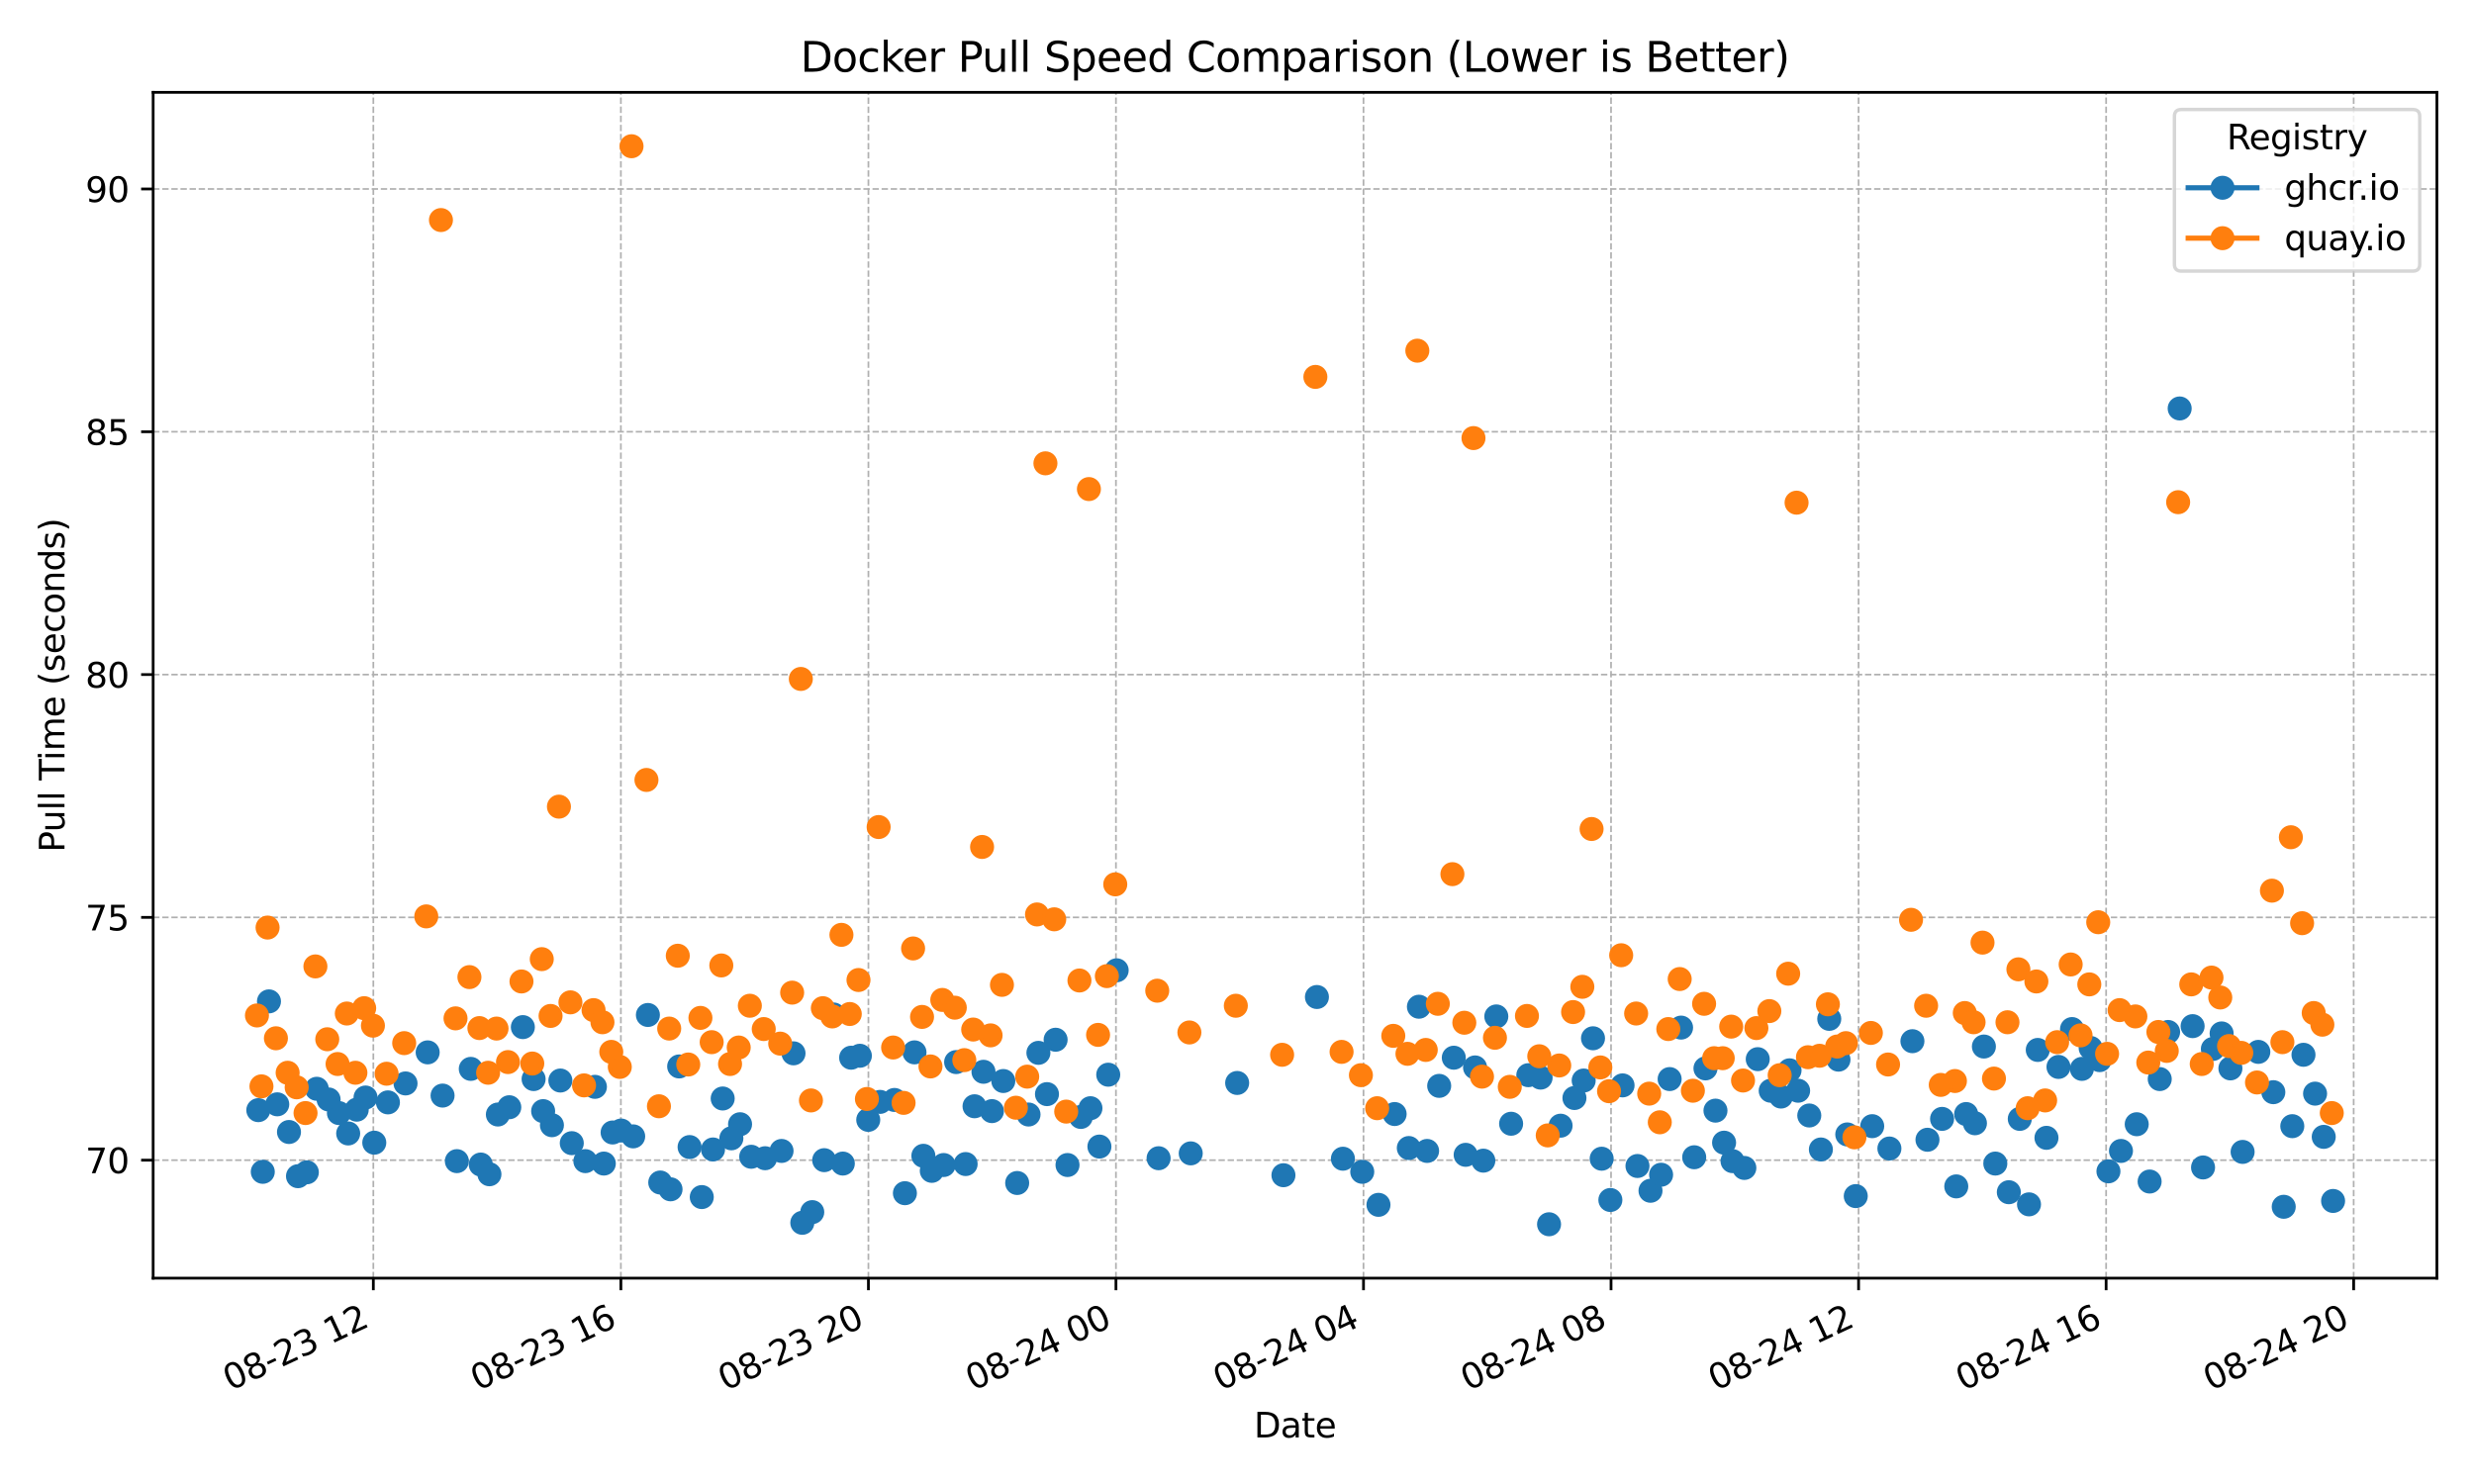 <?xml version="1.0" encoding="utf-8" standalone="no"?>
<!DOCTYPE svg PUBLIC "-//W3C//DTD SVG 1.1//EN"
  "http://www.w3.org/Graphics/SVG/1.1/DTD/svg11.dtd">
<svg xmlns:xlink="http://www.w3.org/1999/xlink" width="720pt" height="432pt" viewBox="0 0 720 432" xmlns="http://www.w3.org/2000/svg" version="1.1">
 <defs>
  <style type="text/css">*{stroke-linejoin: round; stroke-linecap: butt}</style>
 </defs>
 <g id="figure_1">
  <g id="patch_1">
   <path d="M 0 432 
L 720 432 
L 720 0 
L 0 0 
z
" style="fill: #ffffff"/>
  </g>
  <g id="axes_1">
   <g id="patch_2">
    <path d="M 44.57 372.081 
L 709.2 372.081 
L 709.2 26.88 
L 44.57 26.88 
z
" style="fill: #ffffff"/>
   </g>
   <g id="matplotlib.axis_1">
    <g id="xtick_1">
     <g id="line2d_1">
      <path d="M 108.65 372.081 
L 108.65 26.88 
" clip-path="url(#pe868fa6670)" style="fill: none; stroke-dasharray: 1.85,0.8; stroke-dashoffset: 0; stroke: #b0b0b0; stroke-width: 0.5"/>
     </g>
     <g id="line2d_2">
      <defs>
       <path id="m2f9ed1ad0d" d="M 0 0 
L 0 3.5 
" style="stroke: #000000; stroke-width: 0.8"/>
      </defs>
      <g>
       <use xlink:href="#m2f9ed1ad0d" x="108.65" y="372.081" style="stroke: #000000; stroke-width: 0.8"/>
      </g>
     </g>
     <g id="text_1">
      <!-- 08-23 12 -->
      <g transform="translate(67.022 404.969) rotate(-25) scale(0.1 -0.1)">
       <defs>
        <path id="DejaVuSans-30" d="M 2034 4250 
Q 1547 4250 1301 3770 
Q 1056 3291 1056 2328 
Q 1056 1369 1301 889 
Q 1547 409 2034 409 
Q 2525 409 2770 889 
Q 3016 1369 3016 2328 
Q 3016 3291 2770 3770 
Q 2525 4250 2034 4250 
z
M 2034 4750 
Q 2819 4750 3233 4129 
Q 3647 3509 3647 2328 
Q 3647 1150 3233 529 
Q 2819 -91 2034 -91 
Q 1250 -91 836 529 
Q 422 1150 422 2328 
Q 422 3509 836 4129 
Q 1250 4750 2034 4750 
z
" transform="scale(0.016)"/>
        <path id="DejaVuSans-38" d="M 2034 2216 
Q 1584 2216 1326 1975 
Q 1069 1734 1069 1313 
Q 1069 891 1326 650 
Q 1584 409 2034 409 
Q 2484 409 2743 651 
Q 3003 894 3003 1313 
Q 3003 1734 2745 1975 
Q 2488 2216 2034 2216 
z
M 1403 2484 
Q 997 2584 770 2862 
Q 544 3141 544 3541 
Q 544 4100 942 4425 
Q 1341 4750 2034 4750 
Q 2731 4750 3128 4425 
Q 3525 4100 3525 3541 
Q 3525 3141 3298 2862 
Q 3072 2584 2669 2484 
Q 3125 2378 3379 2068 
Q 3634 1759 3634 1313 
Q 3634 634 3220 271 
Q 2806 -91 2034 -91 
Q 1263 -91 848 271 
Q 434 634 434 1313 
Q 434 1759 690 2068 
Q 947 2378 1403 2484 
z
M 1172 3481 
Q 1172 3119 1398 2916 
Q 1625 2713 2034 2713 
Q 2441 2713 2670 2916 
Q 2900 3119 2900 3481 
Q 2900 3844 2670 4047 
Q 2441 4250 2034 4250 
Q 1625 4250 1398 4047 
Q 1172 3844 1172 3481 
z
" transform="scale(0.016)"/>
        <path id="DejaVuSans-2d" d="M 313 2009 
L 1997 2009 
L 1997 1497 
L 313 1497 
L 313 2009 
z
" transform="scale(0.016)"/>
        <path id="DejaVuSans-32" d="M 1228 531 
L 3431 531 
L 3431 0 
L 469 0 
L 469 531 
Q 828 903 1448 1529 
Q 2069 2156 2228 2338 
Q 2531 2678 2651 2914 
Q 2772 3150 2772 3378 
Q 2772 3750 2511 3984 
Q 2250 4219 1831 4219 
Q 1534 4219 1204 4116 
Q 875 4013 500 3803 
L 500 4441 
Q 881 4594 1212 4672 
Q 1544 4750 1819 4750 
Q 2544 4750 2975 4387 
Q 3406 4025 3406 3419 
Q 3406 3131 3298 2873 
Q 3191 2616 2906 2266 
Q 2828 2175 2409 1742 
Q 1991 1309 1228 531 
z
" transform="scale(0.016)"/>
        <path id="DejaVuSans-33" d="M 2597 2516 
Q 3050 2419 3304 2112 
Q 3559 1806 3559 1356 
Q 3559 666 3084 287 
Q 2609 -91 1734 -91 
Q 1441 -91 1130 -33 
Q 819 25 488 141 
L 488 750 
Q 750 597 1062 519 
Q 1375 441 1716 441 
Q 2309 441 2620 675 
Q 2931 909 2931 1356 
Q 2931 1769 2642 2001 
Q 2353 2234 1838 2234 
L 1294 2234 
L 1294 2753 
L 1863 2753 
Q 2328 2753 2575 2939 
Q 2822 3125 2822 3475 
Q 2822 3834 2567 4026 
Q 2313 4219 1838 4219 
Q 1578 4219 1281 4162 
Q 984 4106 628 3988 
L 628 4550 
Q 988 4650 1302 4700 
Q 1616 4750 1894 4750 
Q 2613 4750 3031 4423 
Q 3450 4097 3450 3541 
Q 3450 3153 3228 2886 
Q 3006 2619 2597 2516 
z
" transform="scale(0.016)"/>
        <path id="DejaVuSans-20" transform="scale(0.016)"/>
        <path id="DejaVuSans-31" d="M 794 531 
L 1825 531 
L 1825 4091 
L 703 3866 
L 703 4441 
L 1819 4666 
L 2450 4666 
L 2450 531 
L 3481 531 
L 3481 0 
L 794 0 
L 794 531 
z
" transform="scale(0.016)"/>
       </defs>
       <use xlink:href="#DejaVuSans-30"/>
       <use xlink:href="#DejaVuSans-38" transform="translate(63.623 0)"/>
       <use xlink:href="#DejaVuSans-2d" transform="translate(127.246 0)"/>
       <use xlink:href="#DejaVuSans-32" transform="translate(163.33 0)"/>
       <use xlink:href="#DejaVuSans-33" transform="translate(226.953 0)"/>
       <use xlink:href="#DejaVuSans-20" transform="translate(290.576 0)"/>
       <use xlink:href="#DejaVuSans-31" transform="translate(322.363 0)"/>
       <use xlink:href="#DejaVuSans-32" transform="translate(385.986 0)"/>
      </g>
     </g>
    </g>
    <g id="xtick_2">
     <g id="line2d_3">
      <path d="M 180.691 372.081 
L 180.691 26.88 
" clip-path="url(#pe868fa6670)" style="fill: none; stroke-dasharray: 1.85,0.8; stroke-dashoffset: 0; stroke: #b0b0b0; stroke-width: 0.5"/>
     </g>
     <g id="line2d_4">
      <g>
       <use xlink:href="#m2f9ed1ad0d" x="180.691" y="372.081" style="stroke: #000000; stroke-width: 0.8"/>
      </g>
     </g>
     <g id="text_2">
      <!-- 08-23 16 -->
      <g transform="translate(139.063 404.969) rotate(-25) scale(0.1 -0.1)">
       <defs>
        <path id="DejaVuSans-36" d="M 2113 2584 
Q 1688 2584 1439 2293 
Q 1191 2003 1191 1497 
Q 1191 994 1439 701 
Q 1688 409 2113 409 
Q 2538 409 2786 701 
Q 3034 994 3034 1497 
Q 3034 2003 2786 2293 
Q 2538 2584 2113 2584 
z
M 3366 4563 
L 3366 3988 
Q 3128 4100 2886 4159 
Q 2644 4219 2406 4219 
Q 1781 4219 1451 3797 
Q 1122 3375 1075 2522 
Q 1259 2794 1537 2939 
Q 1816 3084 2150 3084 
Q 2853 3084 3261 2657 
Q 3669 2231 3669 1497 
Q 3669 778 3244 343 
Q 2819 -91 2113 -91 
Q 1303 -91 875 529 
Q 447 1150 447 2328 
Q 447 3434 972 4092 
Q 1497 4750 2381 4750 
Q 2619 4750 2861 4703 
Q 3103 4656 3366 4563 
z
" transform="scale(0.016)"/>
       </defs>
       <use xlink:href="#DejaVuSans-30"/>
       <use xlink:href="#DejaVuSans-38" transform="translate(63.623 0)"/>
       <use xlink:href="#DejaVuSans-2d" transform="translate(127.246 0)"/>
       <use xlink:href="#DejaVuSans-32" transform="translate(163.33 0)"/>
       <use xlink:href="#DejaVuSans-33" transform="translate(226.953 0)"/>
       <use xlink:href="#DejaVuSans-20" transform="translate(290.576 0)"/>
       <use xlink:href="#DejaVuSans-31" transform="translate(322.363 0)"/>
       <use xlink:href="#DejaVuSans-36" transform="translate(385.986 0)"/>
      </g>
     </g>
    </g>
    <g id="xtick_3">
     <g id="line2d_5">
      <path d="M 252.732 372.081 
L 252.732 26.88 
" clip-path="url(#pe868fa6670)" style="fill: none; stroke-dasharray: 1.85,0.8; stroke-dashoffset: 0; stroke: #b0b0b0; stroke-width: 0.5"/>
     </g>
     <g id="line2d_6">
      <g>
       <use xlink:href="#m2f9ed1ad0d" x="252.732" y="372.081" style="stroke: #000000; stroke-width: 0.8"/>
      </g>
     </g>
     <g id="text_3">
      <!-- 08-23 20 -->
      <g transform="translate(211.104 404.969) rotate(-25) scale(0.1 -0.1)">
       <use xlink:href="#DejaVuSans-30"/>
       <use xlink:href="#DejaVuSans-38" transform="translate(63.623 0)"/>
       <use xlink:href="#DejaVuSans-2d" transform="translate(127.246 0)"/>
       <use xlink:href="#DejaVuSans-32" transform="translate(163.33 0)"/>
       <use xlink:href="#DejaVuSans-33" transform="translate(226.953 0)"/>
       <use xlink:href="#DejaVuSans-20" transform="translate(290.576 0)"/>
       <use xlink:href="#DejaVuSans-32" transform="translate(322.363 0)"/>
       <use xlink:href="#DejaVuSans-30" transform="translate(385.986 0)"/>
      </g>
     </g>
    </g>
    <g id="xtick_4">
     <g id="line2d_7">
      <path d="M 324.773 372.081 
L 324.773 26.88 
" clip-path="url(#pe868fa6670)" style="fill: none; stroke-dasharray: 1.85,0.8; stroke-dashoffset: 0; stroke: #b0b0b0; stroke-width: 0.5"/>
     </g>
     <g id="line2d_8">
      <g>
       <use xlink:href="#m2f9ed1ad0d" x="324.773" y="372.081" style="stroke: #000000; stroke-width: 0.8"/>
      </g>
     </g>
     <g id="text_4">
      <!-- 08-24 00 -->
      <g transform="translate(283.145 404.969) rotate(-25) scale(0.1 -0.1)">
       <defs>
        <path id="DejaVuSans-34" d="M 2419 4116 
L 825 1625 
L 2419 1625 
L 2419 4116 
z
M 2253 4666 
L 3047 4666 
L 3047 1625 
L 3713 1625 
L 3713 1100 
L 3047 1100 
L 3047 0 
L 2419 0 
L 2419 1100 
L 313 1100 
L 313 1709 
L 2253 4666 
z
" transform="scale(0.016)"/>
       </defs>
       <use xlink:href="#DejaVuSans-30"/>
       <use xlink:href="#DejaVuSans-38" transform="translate(63.623 0)"/>
       <use xlink:href="#DejaVuSans-2d" transform="translate(127.246 0)"/>
       <use xlink:href="#DejaVuSans-32" transform="translate(163.33 0)"/>
       <use xlink:href="#DejaVuSans-34" transform="translate(226.953 0)"/>
       <use xlink:href="#DejaVuSans-20" transform="translate(290.576 0)"/>
       <use xlink:href="#DejaVuSans-30" transform="translate(322.363 0)"/>
       <use xlink:href="#DejaVuSans-30" transform="translate(385.986 0)"/>
      </g>
     </g>
    </g>
    <g id="xtick_5">
     <g id="line2d_9">
      <path d="M 396.814 372.081 
L 396.814 26.88 
" clip-path="url(#pe868fa6670)" style="fill: none; stroke-dasharray: 1.85,0.8; stroke-dashoffset: 0; stroke: #b0b0b0; stroke-width: 0.5"/>
     </g>
     <g id="line2d_10">
      <g>
       <use xlink:href="#m2f9ed1ad0d" x="396.814" y="372.081" style="stroke: #000000; stroke-width: 0.8"/>
      </g>
     </g>
     <g id="text_5">
      <!-- 08-24 04 -->
      <g transform="translate(355.186 404.969) rotate(-25) scale(0.1 -0.1)">
       <use xlink:href="#DejaVuSans-30"/>
       <use xlink:href="#DejaVuSans-38" transform="translate(63.623 0)"/>
       <use xlink:href="#DejaVuSans-2d" transform="translate(127.246 0)"/>
       <use xlink:href="#DejaVuSans-32" transform="translate(163.33 0)"/>
       <use xlink:href="#DejaVuSans-34" transform="translate(226.953 0)"/>
       <use xlink:href="#DejaVuSans-20" transform="translate(290.576 0)"/>
       <use xlink:href="#DejaVuSans-30" transform="translate(322.363 0)"/>
       <use xlink:href="#DejaVuSans-34" transform="translate(385.986 0)"/>
      </g>
     </g>
    </g>
    <g id="xtick_6">
     <g id="line2d_11">
      <path d="M 468.855 372.081 
L 468.855 26.88 
" clip-path="url(#pe868fa6670)" style="fill: none; stroke-dasharray: 1.85,0.8; stroke-dashoffset: 0; stroke: #b0b0b0; stroke-width: 0.5"/>
     </g>
     <g id="line2d_12">
      <g>
       <use xlink:href="#m2f9ed1ad0d" x="468.855" y="372.081" style="stroke: #000000; stroke-width: 0.8"/>
      </g>
     </g>
     <g id="text_6">
      <!-- 08-24 08 -->
      <g transform="translate(427.228 404.969) rotate(-25) scale(0.1 -0.1)">
       <use xlink:href="#DejaVuSans-30"/>
       <use xlink:href="#DejaVuSans-38" transform="translate(63.623 0)"/>
       <use xlink:href="#DejaVuSans-2d" transform="translate(127.246 0)"/>
       <use xlink:href="#DejaVuSans-32" transform="translate(163.33 0)"/>
       <use xlink:href="#DejaVuSans-34" transform="translate(226.953 0)"/>
       <use xlink:href="#DejaVuSans-20" transform="translate(290.576 0)"/>
       <use xlink:href="#DejaVuSans-30" transform="translate(322.363 0)"/>
       <use xlink:href="#DejaVuSans-38" transform="translate(385.986 0)"/>
      </g>
     </g>
    </g>
    <g id="xtick_7">
     <g id="line2d_13">
      <path d="M 540.896 372.081 
L 540.896 26.88 
" clip-path="url(#pe868fa6670)" style="fill: none; stroke-dasharray: 1.85,0.8; stroke-dashoffset: 0; stroke: #b0b0b0; stroke-width: 0.5"/>
     </g>
     <g id="line2d_14">
      <g>
       <use xlink:href="#m2f9ed1ad0d" x="540.896" y="372.081" style="stroke: #000000; stroke-width: 0.8"/>
      </g>
     </g>
     <g id="text_7">
      <!-- 08-24 12 -->
      <g transform="translate(499.269 404.969) rotate(-25) scale(0.1 -0.1)">
       <use xlink:href="#DejaVuSans-30"/>
       <use xlink:href="#DejaVuSans-38" transform="translate(63.623 0)"/>
       <use xlink:href="#DejaVuSans-2d" transform="translate(127.246 0)"/>
       <use xlink:href="#DejaVuSans-32" transform="translate(163.33 0)"/>
       <use xlink:href="#DejaVuSans-34" transform="translate(226.953 0)"/>
       <use xlink:href="#DejaVuSans-20" transform="translate(290.576 0)"/>
       <use xlink:href="#DejaVuSans-31" transform="translate(322.363 0)"/>
       <use xlink:href="#DejaVuSans-32" transform="translate(385.986 0)"/>
      </g>
     </g>
    </g>
    <g id="xtick_8">
     <g id="line2d_15">
      <path d="M 612.937 372.081 
L 612.937 26.88 
" clip-path="url(#pe868fa6670)" style="fill: none; stroke-dasharray: 1.85,0.8; stroke-dashoffset: 0; stroke: #b0b0b0; stroke-width: 0.5"/>
     </g>
     <g id="line2d_16">
      <g>
       <use xlink:href="#m2f9ed1ad0d" x="612.937" y="372.081" style="stroke: #000000; stroke-width: 0.8"/>
      </g>
     </g>
     <g id="text_8">
      <!-- 08-24 16 -->
      <g transform="translate(571.31 404.969) rotate(-25) scale(0.1 -0.1)">
       <use xlink:href="#DejaVuSans-30"/>
       <use xlink:href="#DejaVuSans-38" transform="translate(63.623 0)"/>
       <use xlink:href="#DejaVuSans-2d" transform="translate(127.246 0)"/>
       <use xlink:href="#DejaVuSans-32" transform="translate(163.33 0)"/>
       <use xlink:href="#DejaVuSans-34" transform="translate(226.953 0)"/>
       <use xlink:href="#DejaVuSans-20" transform="translate(290.576 0)"/>
       <use xlink:href="#DejaVuSans-31" transform="translate(322.363 0)"/>
       <use xlink:href="#DejaVuSans-36" transform="translate(385.986 0)"/>
      </g>
     </g>
    </g>
    <g id="xtick_9">
     <g id="line2d_17">
      <path d="M 684.978 372.081 
L 684.978 26.88 
" clip-path="url(#pe868fa6670)" style="fill: none; stroke-dasharray: 1.85,0.8; stroke-dashoffset: 0; stroke: #b0b0b0; stroke-width: 0.5"/>
     </g>
     <g id="line2d_18">
      <g>
       <use xlink:href="#m2f9ed1ad0d" x="684.978" y="372.081" style="stroke: #000000; stroke-width: 0.8"/>
      </g>
     </g>
     <g id="text_9">
      <!-- 08-24 20 -->
      <g transform="translate(643.351 404.969) rotate(-25) scale(0.1 -0.1)">
       <use xlink:href="#DejaVuSans-30"/>
       <use xlink:href="#DejaVuSans-38" transform="translate(63.623 0)"/>
       <use xlink:href="#DejaVuSans-2d" transform="translate(127.246 0)"/>
       <use xlink:href="#DejaVuSans-32" transform="translate(163.33 0)"/>
       <use xlink:href="#DejaVuSans-34" transform="translate(226.953 0)"/>
       <use xlink:href="#DejaVuSans-20" transform="translate(290.576 0)"/>
       <use xlink:href="#DejaVuSans-32" transform="translate(322.363 0)"/>
       <use xlink:href="#DejaVuSans-30" transform="translate(385.986 0)"/>
      </g>
     </g>
    </g>
    <g id="text_10">
     <!-- Date -->
     <g transform="translate(364.934 418.452) scale(0.1 -0.1)">
      <defs>
       <path id="DejaVuSans-44" d="M 1259 4147 
L 1259 519 
L 2022 519 
Q 2988 519 3436 956 
Q 3884 1394 3884 2338 
Q 3884 3275 3436 3711 
Q 2988 4147 2022 4147 
L 1259 4147 
z
M 628 4666 
L 1925 4666 
Q 3281 4666 3915 4102 
Q 4550 3538 4550 2338 
Q 4550 1131 3912 565 
Q 3275 0 1925 0 
L 628 0 
L 628 4666 
z
" transform="scale(0.016)"/>
       <path id="DejaVuSans-61" d="M 2194 1759 
Q 1497 1759 1228 1600 
Q 959 1441 959 1056 
Q 959 750 1161 570 
Q 1363 391 1709 391 
Q 2188 391 2477 730 
Q 2766 1069 2766 1631 
L 2766 1759 
L 2194 1759 
z
M 3341 1997 
L 3341 0 
L 2766 0 
L 2766 531 
Q 2569 213 2275 61 
Q 1981 -91 1556 -91 
Q 1019 -91 701 211 
Q 384 513 384 1019 
Q 384 1609 779 1909 
Q 1175 2209 1959 2209 
L 2766 2209 
L 2766 2266 
Q 2766 2663 2505 2880 
Q 2244 3097 1772 3097 
Q 1472 3097 1187 3025 
Q 903 2953 641 2809 
L 641 3341 
Q 956 3463 1253 3523 
Q 1550 3584 1831 3584 
Q 2591 3584 2966 3190 
Q 3341 2797 3341 1997 
z
" transform="scale(0.016)"/>
       <path id="DejaVuSans-74" d="M 1172 4494 
L 1172 3500 
L 2356 3500 
L 2356 3053 
L 1172 3053 
L 1172 1153 
Q 1172 725 1289 603 
Q 1406 481 1766 481 
L 2356 481 
L 2356 0 
L 1766 0 
Q 1100 0 847 248 
Q 594 497 594 1153 
L 594 3053 
L 172 3053 
L 172 3500 
L 594 3500 
L 594 4494 
L 1172 4494 
z
" transform="scale(0.016)"/>
       <path id="DejaVuSans-65" d="M 3597 1894 
L 3597 1613 
L 953 1613 
Q 991 1019 1311 708 
Q 1631 397 2203 397 
Q 2534 397 2845 478 
Q 3156 559 3463 722 
L 3463 178 
Q 3153 47 2828 -22 
Q 2503 -91 2169 -91 
Q 1331 -91 842 396 
Q 353 884 353 1716 
Q 353 2575 817 3079 
Q 1281 3584 2069 3584 
Q 2775 3584 3186 3129 
Q 3597 2675 3597 1894 
z
M 3022 2063 
Q 3016 2534 2758 2815 
Q 2500 3097 2075 3097 
Q 1594 3097 1305 2825 
Q 1016 2553 972 2059 
L 3022 2063 
z
" transform="scale(0.016)"/>
      </defs>
      <use xlink:href="#DejaVuSans-44"/>
      <use xlink:href="#DejaVuSans-61" transform="translate(77.002 0)"/>
      <use xlink:href="#DejaVuSans-74" transform="translate(138.281 0)"/>
      <use xlink:href="#DejaVuSans-65" transform="translate(177.49 0)"/>
     </g>
    </g>
   </g>
   <g id="matplotlib.axis_2">
    <g id="ytick_1">
     <g id="line2d_19">
      <path d="M 44.57 337.73 
L 709.2 337.73 
" clip-path="url(#pe868fa6670)" style="fill: none; stroke-dasharray: 1.85,0.8; stroke-dashoffset: 0; stroke: #b0b0b0; stroke-width: 0.5"/>
     </g>
     <g id="line2d_20">
      <defs>
       <path id="mcbd5e9fdb0" d="M 0 0 
L -3.5 0 
" style="stroke: #000000; stroke-width: 0.8"/>
      </defs>
      <g>
       <use xlink:href="#mcbd5e9fdb0" x="44.57" y="337.73" style="stroke: #000000; stroke-width: 0.8"/>
      </g>
     </g>
     <g id="text_11">
      <!-- 70 -->
      <g transform="translate(24.845 341.529) scale(0.1 -0.1)">
       <defs>
        <path id="DejaVuSans-37" d="M 525 4666 
L 3525 4666 
L 3525 4397 
L 1831 0 
L 1172 0 
L 2766 4134 
L 525 4134 
L 525 4666 
z
" transform="scale(0.016)"/>
       </defs>
       <use xlink:href="#DejaVuSans-37"/>
       <use xlink:href="#DejaVuSans-30" transform="translate(63.623 0)"/>
      </g>
     </g>
    </g>
    <g id="ytick_2">
     <g id="line2d_21">
      <path d="M 44.57 267.05 
L 709.2 267.05 
" clip-path="url(#pe868fa6670)" style="fill: none; stroke-dasharray: 1.85,0.8; stroke-dashoffset: 0; stroke: #b0b0b0; stroke-width: 0.5"/>
     </g>
     <g id="line2d_22">
      <g>
       <use xlink:href="#mcbd5e9fdb0" x="44.57" y="267.05" style="stroke: #000000; stroke-width: 0.8"/>
      </g>
     </g>
     <g id="text_12">
      <!-- 75 -->
      <g transform="translate(24.845 270.85) scale(0.1 -0.1)">
       <defs>
        <path id="DejaVuSans-35" d="M 691 4666 
L 3169 4666 
L 3169 4134 
L 1269 4134 
L 1269 2991 
Q 1406 3038 1543 3061 
Q 1681 3084 1819 3084 
Q 2600 3084 3056 2656 
Q 3513 2228 3513 1497 
Q 3513 744 3044 326 
Q 2575 -91 1722 -91 
Q 1428 -91 1123 -41 
Q 819 9 494 109 
L 494 744 
Q 775 591 1075 516 
Q 1375 441 1709 441 
Q 2250 441 2565 725 
Q 2881 1009 2881 1497 
Q 2881 1984 2565 2268 
Q 2250 2553 1709 2553 
Q 1456 2553 1204 2497 
Q 953 2441 691 2322 
L 691 4666 
z
" transform="scale(0.016)"/>
       </defs>
       <use xlink:href="#DejaVuSans-37"/>
       <use xlink:href="#DejaVuSans-35" transform="translate(63.623 0)"/>
      </g>
     </g>
    </g>
    <g id="ytick_3">
     <g id="line2d_23">
      <path d="M 44.57 196.37 
L 709.2 196.37 
" clip-path="url(#pe868fa6670)" style="fill: none; stroke-dasharray: 1.85,0.8; stroke-dashoffset: 0; stroke: #b0b0b0; stroke-width: 0.5"/>
     </g>
     <g id="line2d_24">
      <g>
       <use xlink:href="#mcbd5e9fdb0" x="44.57" y="196.37" style="stroke: #000000; stroke-width: 0.8"/>
      </g>
     </g>
     <g id="text_13">
      <!-- 80 -->
      <g transform="translate(24.845 200.17) scale(0.1 -0.1)">
       <use xlink:href="#DejaVuSans-38"/>
       <use xlink:href="#DejaVuSans-30" transform="translate(63.623 0)"/>
      </g>
     </g>
    </g>
    <g id="ytick_4">
     <g id="line2d_25">
      <path d="M 44.57 125.691 
L 709.2 125.691 
" clip-path="url(#pe868fa6670)" style="fill: none; stroke-dasharray: 1.85,0.8; stroke-dashoffset: 0; stroke: #b0b0b0; stroke-width: 0.5"/>
     </g>
     <g id="line2d_26">
      <g>
       <use xlink:href="#mcbd5e9fdb0" x="44.57" y="125.691" style="stroke: #000000; stroke-width: 0.8"/>
      </g>
     </g>
     <g id="text_14">
      <!-- 85 -->
      <g transform="translate(24.845 129.49) scale(0.1 -0.1)">
       <use xlink:href="#DejaVuSans-38"/>
       <use xlink:href="#DejaVuSans-35" transform="translate(63.623 0)"/>
      </g>
     </g>
    </g>
    <g id="ytick_5">
     <g id="line2d_27">
      <path d="M 44.57 55.011 
L 709.2 55.011 
" clip-path="url(#pe868fa6670)" style="fill: none; stroke-dasharray: 1.85,0.8; stroke-dashoffset: 0; stroke: #b0b0b0; stroke-width: 0.5"/>
     </g>
     <g id="line2d_28">
      <g>
       <use xlink:href="#mcbd5e9fdb0" x="44.57" y="55.011" style="stroke: #000000; stroke-width: 0.8"/>
      </g>
     </g>
     <g id="text_15">
      <!-- 90 -->
      <g transform="translate(24.845 58.81) scale(0.1 -0.1)">
       <defs>
        <path id="DejaVuSans-39" d="M 703 97 
L 703 672 
Q 941 559 1184 500 
Q 1428 441 1663 441 
Q 2288 441 2617 861 
Q 2947 1281 2994 2138 
Q 2813 1869 2534 1725 
Q 2256 1581 1919 1581 
Q 1219 1581 811 2004 
Q 403 2428 403 3163 
Q 403 3881 828 4315 
Q 1253 4750 1959 4750 
Q 2769 4750 3195 4129 
Q 3622 3509 3622 2328 
Q 3622 1225 3098 567 
Q 2575 -91 1691 -91 
Q 1453 -91 1209 -44 
Q 966 3 703 97 
z
M 1959 2075 
Q 2384 2075 2632 2365 
Q 2881 2656 2881 3163 
Q 2881 3666 2632 3958 
Q 2384 4250 1959 4250 
Q 1534 4250 1286 3958 
Q 1038 3666 1038 3163 
Q 1038 2656 1286 2365 
Q 1534 2075 1959 2075 
z
" transform="scale(0.016)"/>
       </defs>
       <use xlink:href="#DejaVuSans-39"/>
       <use xlink:href="#DejaVuSans-30" transform="translate(63.623 0)"/>
      </g>
     </g>
    </g>
    <g id="text_16">
     <!-- Pull Time (seconds) -->
     <g transform="translate(18.765 248.105) rotate(-90) scale(0.1 -0.1)">
      <defs>
       <path id="DejaVuSans-50" d="M 1259 4147 
L 1259 2394 
L 2053 2394 
Q 2494 2394 2734 2622 
Q 2975 2850 2975 3272 
Q 2975 3691 2734 3919 
Q 2494 4147 2053 4147 
L 1259 4147 
z
M 628 4666 
L 2053 4666 
Q 2838 4666 3239 4311 
Q 3641 3956 3641 3272 
Q 3641 2581 3239 2228 
Q 2838 1875 2053 1875 
L 1259 1875 
L 1259 0 
L 628 0 
L 628 4666 
z
" transform="scale(0.016)"/>
       <path id="DejaVuSans-75" d="M 544 1381 
L 544 3500 
L 1119 3500 
L 1119 1403 
Q 1119 906 1312 657 
Q 1506 409 1894 409 
Q 2359 409 2629 706 
Q 2900 1003 2900 1516 
L 2900 3500 
L 3475 3500 
L 3475 0 
L 2900 0 
L 2900 538 
Q 2691 219 2414 64 
Q 2138 -91 1772 -91 
Q 1169 -91 856 284 
Q 544 659 544 1381 
z
M 1991 3584 
L 1991 3584 
z
" transform="scale(0.016)"/>
       <path id="DejaVuSans-6c" d="M 603 4863 
L 1178 4863 
L 1178 0 
L 603 0 
L 603 4863 
z
" transform="scale(0.016)"/>
       <path id="DejaVuSans-54" d="M -19 4666 
L 3928 4666 
L 3928 4134 
L 2272 4134 
L 2272 0 
L 1638 0 
L 1638 4134 
L -19 4134 
L -19 4666 
z
" transform="scale(0.016)"/>
       <path id="DejaVuSans-69" d="M 603 3500 
L 1178 3500 
L 1178 0 
L 603 0 
L 603 3500 
z
M 603 4863 
L 1178 4863 
L 1178 4134 
L 603 4134 
L 603 4863 
z
" transform="scale(0.016)"/>
       <path id="DejaVuSans-6d" d="M 3328 2828 
Q 3544 3216 3844 3400 
Q 4144 3584 4550 3584 
Q 5097 3584 5394 3201 
Q 5691 2819 5691 2113 
L 5691 0 
L 5113 0 
L 5113 2094 
Q 5113 2597 4934 2840 
Q 4756 3084 4391 3084 
Q 3944 3084 3684 2787 
Q 3425 2491 3425 1978 
L 3425 0 
L 2847 0 
L 2847 2094 
Q 2847 2600 2669 2842 
Q 2491 3084 2119 3084 
Q 1678 3084 1418 2786 
Q 1159 2488 1159 1978 
L 1159 0 
L 581 0 
L 581 3500 
L 1159 3500 
L 1159 2956 
Q 1356 3278 1631 3431 
Q 1906 3584 2284 3584 
Q 2666 3584 2933 3390 
Q 3200 3197 3328 2828 
z
" transform="scale(0.016)"/>
       <path id="DejaVuSans-28" d="M 1984 4856 
Q 1566 4138 1362 3434 
Q 1159 2731 1159 2009 
Q 1159 1288 1364 580 
Q 1569 -128 1984 -844 
L 1484 -844 
Q 1016 -109 783 600 
Q 550 1309 550 2009 
Q 550 2706 781 3412 
Q 1013 4119 1484 4856 
L 1984 4856 
z
" transform="scale(0.016)"/>
       <path id="DejaVuSans-73" d="M 2834 3397 
L 2834 2853 
Q 2591 2978 2328 3040 
Q 2066 3103 1784 3103 
Q 1356 3103 1142 2972 
Q 928 2841 928 2578 
Q 928 2378 1081 2264 
Q 1234 2150 1697 2047 
L 1894 2003 
Q 2506 1872 2764 1633 
Q 3022 1394 3022 966 
Q 3022 478 2636 193 
Q 2250 -91 1575 -91 
Q 1294 -91 989 -36 
Q 684 19 347 128 
L 347 722 
Q 666 556 975 473 
Q 1284 391 1588 391 
Q 1994 391 2212 530 
Q 2431 669 2431 922 
Q 2431 1156 2273 1281 
Q 2116 1406 1581 1522 
L 1381 1569 
Q 847 1681 609 1914 
Q 372 2147 372 2553 
Q 372 3047 722 3315 
Q 1072 3584 1716 3584 
Q 2034 3584 2315 3537 
Q 2597 3491 2834 3397 
z
" transform="scale(0.016)"/>
       <path id="DejaVuSans-63" d="M 3122 3366 
L 3122 2828 
Q 2878 2963 2633 3030 
Q 2388 3097 2138 3097 
Q 1578 3097 1268 2742 
Q 959 2388 959 1747 
Q 959 1106 1268 751 
Q 1578 397 2138 397 
Q 2388 397 2633 464 
Q 2878 531 3122 666 
L 3122 134 
Q 2881 22 2623 -34 
Q 2366 -91 2075 -91 
Q 1284 -91 818 406 
Q 353 903 353 1747 
Q 353 2603 823 3093 
Q 1294 3584 2113 3584 
Q 2378 3584 2631 3529 
Q 2884 3475 3122 3366 
z
" transform="scale(0.016)"/>
       <path id="DejaVuSans-6f" d="M 1959 3097 
Q 1497 3097 1228 2736 
Q 959 2375 959 1747 
Q 959 1119 1226 758 
Q 1494 397 1959 397 
Q 2419 397 2687 759 
Q 2956 1122 2956 1747 
Q 2956 2369 2687 2733 
Q 2419 3097 1959 3097 
z
M 1959 3584 
Q 2709 3584 3137 3096 
Q 3566 2609 3566 1747 
Q 3566 888 3137 398 
Q 2709 -91 1959 -91 
Q 1206 -91 779 398 
Q 353 888 353 1747 
Q 353 2609 779 3096 
Q 1206 3584 1959 3584 
z
" transform="scale(0.016)"/>
       <path id="DejaVuSans-6e" d="M 3513 2113 
L 3513 0 
L 2938 0 
L 2938 2094 
Q 2938 2591 2744 2837 
Q 2550 3084 2163 3084 
Q 1697 3084 1428 2787 
Q 1159 2491 1159 1978 
L 1159 0 
L 581 0 
L 581 3500 
L 1159 3500 
L 1159 2956 
Q 1366 3272 1645 3428 
Q 1925 3584 2291 3584 
Q 2894 3584 3203 3211 
Q 3513 2838 3513 2113 
z
" transform="scale(0.016)"/>
       <path id="DejaVuSans-64" d="M 2906 2969 
L 2906 4863 
L 3481 4863 
L 3481 0 
L 2906 0 
L 2906 525 
Q 2725 213 2448 61 
Q 2172 -91 1784 -91 
Q 1150 -91 751 415 
Q 353 922 353 1747 
Q 353 2572 751 3078 
Q 1150 3584 1784 3584 
Q 2172 3584 2448 3432 
Q 2725 3281 2906 2969 
z
M 947 1747 
Q 947 1113 1208 752 
Q 1469 391 1925 391 
Q 2381 391 2643 752 
Q 2906 1113 2906 1747 
Q 2906 2381 2643 2742 
Q 2381 3103 1925 3103 
Q 1469 3103 1208 2742 
Q 947 2381 947 1747 
z
" transform="scale(0.016)"/>
       <path id="DejaVuSans-29" d="M 513 4856 
L 1013 4856 
Q 1481 4119 1714 3412 
Q 1947 2706 1947 2009 
Q 1947 1309 1714 600 
Q 1481 -109 1013 -844 
L 513 -844 
Q 928 -128 1133 580 
Q 1338 1288 1338 2009 
Q 1338 2731 1133 3434 
Q 928 4138 513 4856 
z
" transform="scale(0.016)"/>
      </defs>
      <use xlink:href="#DejaVuSans-50"/>
      <use xlink:href="#DejaVuSans-75" transform="translate(58.553 0)"/>
      <use xlink:href="#DejaVuSans-6c" transform="translate(121.932 0)"/>
      <use xlink:href="#DejaVuSans-6c" transform="translate(149.715 0)"/>
      <use xlink:href="#DejaVuSans-20" transform="translate(177.498 0)"/>
      <use xlink:href="#DejaVuSans-54" transform="translate(209.285 0)"/>
      <use xlink:href="#DejaVuSans-69" transform="translate(267.244 0)"/>
      <use xlink:href="#DejaVuSans-6d" transform="translate(295.027 0)"/>
      <use xlink:href="#DejaVuSans-65" transform="translate(392.439 0)"/>
      <use xlink:href="#DejaVuSans-20" transform="translate(453.963 0)"/>
      <use xlink:href="#DejaVuSans-28" transform="translate(485.75 0)"/>
      <use xlink:href="#DejaVuSans-73" transform="translate(524.764 0)"/>
      <use xlink:href="#DejaVuSans-65" transform="translate(576.863 0)"/>
      <use xlink:href="#DejaVuSans-63" transform="translate(638.387 0)"/>
      <use xlink:href="#DejaVuSans-6f" transform="translate(693.367 0)"/>
      <use xlink:href="#DejaVuSans-6e" transform="translate(754.549 0)"/>
      <use xlink:href="#DejaVuSans-64" transform="translate(817.928 0)"/>
      <use xlink:href="#DejaVuSans-73" transform="translate(881.404 0)"/>
      <use xlink:href="#DejaVuSans-29" transform="translate(933.504 0)"/>
     </g>
    </g>
   </g>
   <g id="line2d_29">
    <path d="M 678.99 349.604 
" clip-path="url(#pe868fa6670)" style="fill: none; stroke: #1f77b4; stroke-width: 1.5; stroke-linecap: square"/>
    <defs>
     <path id="m65a3a5601f" d="M 0 3 
C 0.796 3 1.559 2.684 2.121 2.121 
C 2.684 1.559 3 0.796 3 0 
C 3 -0.796 2.684 -1.559 2.121 -2.121 
C 1.559 -2.684 0.796 -3 0 -3 
C -0.796 -3 -1.559 -2.684 -2.121 -2.121 
C -2.684 -1.559 -3 -0.796 -3 0 
C -3 0.796 -2.684 1.559 -2.121 2.121 
C -1.559 2.684 -0.796 3 0 3 
z
" style="stroke: #1f77b4"/>
    </defs>
    <g clip-path="url(#pe868fa6670)">
     <use xlink:href="#m65a3a5601f" x="75.176" y="323.17" style="fill: #1f77b4; stroke: #1f77b4"/>
     <use xlink:href="#m65a3a5601f" x="76.476" y="341.123" style="fill: #1f77b4; stroke: #1f77b4"/>
     <use xlink:href="#m65a3a5601f" x="78.277" y="291.506" style="fill: #1f77b4; stroke: #1f77b4"/>
     <use xlink:href="#m65a3a5601f" x="80.689" y="321.474" style="fill: #1f77b4; stroke: #1f77b4"/>
     <use xlink:href="#m65a3a5601f" x="84.101" y="329.531" style="fill: #1f77b4; stroke: #1f77b4"/>
     <use xlink:href="#m65a3a5601f" x="86.722" y="342.395" style="fill: #1f77b4; stroke: #1f77b4"/>
     <use xlink:href="#m65a3a5601f" x="89.299" y="341.264" style="fill: #1f77b4; stroke: #1f77b4"/>
     <use xlink:href="#m65a3a5601f" x="92.185" y="316.95" style="fill: #1f77b4; stroke: #1f77b4"/>
     <use xlink:href="#m65a3a5601f" x="95.632" y="320.06" style="fill: #1f77b4; stroke: #1f77b4"/>
     <use xlink:href="#m65a3a5601f" x="98.634" y="324.018" style="fill: #1f77b4; stroke: #1f77b4"/>
     <use xlink:href="#m65a3a5601f" x="101.331" y="329.955" style="fill: #1f77b4; stroke: #1f77b4"/>
     <use xlink:href="#m65a3a5601f" x="103.817" y="323.029" style="fill: #1f77b4; stroke: #1f77b4"/>
     <use xlink:href="#m65a3a5601f" x="106.378" y="319.495" style="fill: #1f77b4; stroke: #1f77b4"/>
     <use xlink:href="#m65a3a5601f" x="108.925" y="332.641" style="fill: #1f77b4; stroke: #1f77b4"/>
     <use xlink:href="#m65a3a5601f" x="112.897" y="320.908" style="fill: #1f77b4; stroke: #1f77b4"/>
     <use xlink:href="#m65a3a5601f" x="118.02" y="315.395" style="fill: #1f77b4; stroke: #1f77b4"/>
     <use xlink:href="#m65a3a5601f" x="124.464" y="306.348" style="fill: #1f77b4; stroke: #1f77b4"/>
     <use xlink:href="#m65a3a5601f" x="128.801" y="318.929" style="fill: #1f77b4; stroke: #1f77b4"/>
     <use xlink:href="#m65a3a5601f" x="132.959" y="338.013" style="fill: #1f77b4; stroke: #1f77b4"/>
     <use xlink:href="#m65a3a5601f" x="137.011" y="311.155" style="fill: #1f77b4; stroke: #1f77b4"/>
     <use xlink:href="#m65a3a5601f" x="139.913" y="339.003" style="fill: #1f77b4; stroke: #1f77b4"/>
     <use xlink:href="#m65a3a5601f" x="142.439" y="341.83" style="fill: #1f77b4; stroke: #1f77b4"/>
     <use xlink:href="#m65a3a5601f" x="144.895" y="324.442" style="fill: #1f77b4; stroke: #1f77b4"/>
     <use xlink:href="#m65a3a5601f" x="148.217" y="322.322" style="fill: #1f77b4; stroke: #1f77b4"/>
     <use xlink:href="#m65a3a5601f" x="152.165" y="298.998" style="fill: #1f77b4; stroke: #1f77b4"/>
     <use xlink:href="#m65a3a5601f" x="155.296" y="314.123" style="fill: #1f77b4; stroke: #1f77b4"/>
     <use xlink:href="#m65a3a5601f" x="158.068" y="323.453" style="fill: #1f77b4; stroke: #1f77b4"/>
     <use xlink:href="#m65a3a5601f" x="160.624" y="327.552" style="fill: #1f77b4; stroke: #1f77b4"/>
     <use xlink:href="#m65a3a5601f" x="163.081" y="314.547" style="fill: #1f77b4; stroke: #1f77b4"/>
     <use xlink:href="#m65a3a5601f" x="166.403" y="332.783" style="fill: #1f77b4; stroke: #1f77b4"/>
     <use xlink:href="#m65a3a5601f" x="170.355" y="338.013" style="fill: #1f77b4; stroke: #1f77b4"/>
     <use xlink:href="#m65a3a5601f" x="173.136" y="316.385" style="fill: #1f77b4; stroke: #1f77b4"/>
     <use xlink:href="#m65a3a5601f" x="175.728" y="338.72" style="fill: #1f77b4; stroke: #1f77b4"/>
     <use xlink:href="#m65a3a5601f" x="178.289" y="329.673" style="fill: #1f77b4; stroke: #1f77b4"/>
     <use xlink:href="#m65a3a5601f" x="180.766" y="329.107" style="fill: #1f77b4; stroke: #1f77b4"/>
     <use xlink:href="#m65a3a5601f" x="184.273" y="330.804" style="fill: #1f77b4; stroke: #1f77b4"/>
     <use xlink:href="#m65a3a5601f" x="188.555" y="295.464" style="fill: #1f77b4; stroke: #1f77b4"/>
     <use xlink:href="#m65a3a5601f" x="192.152" y="344.233" style="fill: #1f77b4; stroke: #1f77b4"/>
     <use xlink:href="#m65a3a5601f" x="195.144" y="346.212" style="fill: #1f77b4; stroke: #1f77b4"/>
     <use xlink:href="#m65a3a5601f" x="197.655" y="310.448" style="fill: #1f77b4; stroke: #1f77b4"/>
     <use xlink:href="#m65a3a5601f" x="200.692" y="333.914" style="fill: #1f77b4; stroke: #1f77b4"/>
     <use xlink:href="#m65a3a5601f" x="204.234" y="348.474" style="fill: #1f77b4; stroke: #1f77b4"/>
     <use xlink:href="#m65a3a5601f" x="207.506" y="334.62" style="fill: #1f77b4; stroke: #1f77b4"/>
     <use xlink:href="#m65a3a5601f" x="210.323" y="319.778" style="fill: #1f77b4; stroke: #1f77b4"/>
     <use xlink:href="#m65a3a5601f" x="212.849" y="331.369" style="fill: #1f77b4; stroke: #1f77b4"/>
     <use xlink:href="#m65a3a5601f" x="215.376" y="327.27" style="fill: #1f77b4; stroke: #1f77b4"/>
     <use xlink:href="#m65a3a5601f" x="218.622" y="336.741" style="fill: #1f77b4; stroke: #1f77b4"/>
     <use xlink:href="#m65a3a5601f" x="222.66" y="337.165" style="fill: #1f77b4; stroke: #1f77b4"/>
     <use xlink:href="#m65a3a5601f" x="227.452" y="335.044" style="fill: #1f77b4; stroke: #1f77b4"/>
     <use xlink:href="#m65a3a5601f" x="230.934" y="306.631" style="fill: #1f77b4; stroke: #1f77b4"/>
     <use xlink:href="#m65a3a5601f" x="233.491" y="355.966" style="fill: #1f77b4; stroke: #1f77b4"/>
     <use xlink:href="#m65a3a5601f" x="236.387" y="352.856" style="fill: #1f77b4; stroke: #1f77b4"/>
     <use xlink:href="#m65a3a5601f" x="239.864" y="337.73" style="fill: #1f77b4; stroke: #1f77b4"/>
     <use xlink:href="#m65a3a5601f" x="242.601" y="295.322" style="fill: #1f77b4; stroke: #1f77b4"/>
     <use xlink:href="#m65a3a5601f" x="245.283" y="338.72" style="fill: #1f77b4; stroke: #1f77b4"/>
     <use xlink:href="#m65a3a5601f" x="247.704" y="307.903" style="fill: #1f77b4; stroke: #1f77b4"/>
     <use xlink:href="#m65a3a5601f" x="250.245" y="307.338" style="fill: #1f77b4; stroke: #1f77b4"/>
     <use xlink:href="#m65a3a5601f" x="252.682" y="325.997" style="fill: #1f77b4; stroke: #1f77b4"/>
     <use xlink:href="#m65a3a5601f" x="256.119" y="320.767" style="fill: #1f77b4; stroke: #1f77b4"/>
     <use xlink:href="#m65a3a5601f" x="260.311" y="320.202" style="fill: #1f77b4; stroke: #1f77b4"/>
     <use xlink:href="#m65a3a5601f" x="263.353" y="347.343" style="fill: #1f77b4; stroke: #1f77b4"/>
     <use xlink:href="#m65a3a5601f" x="266.139" y="306.348" style="fill: #1f77b4; stroke: #1f77b4"/>
     <use xlink:href="#m65a3a5601f" x="268.726" y="336.458" style="fill: #1f77b4; stroke: #1f77b4"/>
     <use xlink:href="#m65a3a5601f" x="271.177" y="340.84" style="fill: #1f77b4; stroke: #1f77b4"/>
     <use xlink:href="#m65a3a5601f" x="274.624" y="339.144" style="fill: #1f77b4; stroke: #1f77b4"/>
     <use xlink:href="#m65a3a5601f" x="278.261" y="309.176" style="fill: #1f77b4; stroke: #1f77b4"/>
     <use xlink:href="#m65a3a5601f" x="281.023" y="338.861" style="fill: #1f77b4; stroke: #1f77b4"/>
     <use xlink:href="#m65a3a5601f" x="283.614" y="322.039" style="fill: #1f77b4; stroke: #1f77b4"/>
     <use xlink:href="#m65a3a5601f" x="286.221" y="312.003" style="fill: #1f77b4; stroke: #1f77b4"/>
     <use xlink:href="#m65a3a5601f" x="288.682" y="323.453" style="fill: #1f77b4; stroke: #1f77b4"/>
     <use xlink:href="#m65a3a5601f" x="291.989" y="314.689" style="fill: #1f77b4; stroke: #1f77b4"/>
     <use xlink:href="#m65a3a5601f" x="296.026" y="344.374" style="fill: #1f77b4; stroke: #1f77b4"/>
     <use xlink:href="#m65a3a5601f" x="299.328" y="324.442" style="fill: #1f77b4; stroke: #1f77b4"/>
     <use xlink:href="#m65a3a5601f" x="302.205" y="306.49" style="fill: #1f77b4; stroke: #1f77b4"/>
     <use xlink:href="#m65a3a5601f" x="304.696" y="318.505" style="fill: #1f77b4; stroke: #1f77b4"/>
     <use xlink:href="#m65a3a5601f" x="307.213" y="302.673" style="fill: #1f77b4; stroke: #1f77b4"/>
     <use xlink:href="#m65a3a5601f" x="310.675" y="339.144" style="fill: #1f77b4; stroke: #1f77b4"/>
     <use xlink:href="#m65a3a5601f" x="314.547" y="325.149" style="fill: #1f77b4; stroke: #1f77b4"/>
     <use xlink:href="#m65a3a5601f" x="317.349" y="322.605" style="fill: #1f77b4; stroke: #1f77b4"/>
     <use xlink:href="#m65a3a5601f" x="319.96" y="333.772" style="fill: #1f77b4; stroke: #1f77b4"/>
     <use xlink:href="#m65a3a5601f" x="322.527" y="312.851" style="fill: #1f77b4; stroke: #1f77b4"/>
     <use xlink:href="#m65a3a5601f" x="324.978" y="282.459" style="fill: #1f77b4; stroke: #1f77b4"/>
     <use xlink:href="#m65a3a5601f" x="337.185" y="337.165" style="fill: #1f77b4; stroke: #1f77b4"/>
     <use xlink:href="#m65a3a5601f" x="346.535" y="335.751" style="fill: #1f77b4; stroke: #1f77b4"/>
     <use xlink:href="#m65a3a5601f" x="360.048" y="315.254" style="fill: #1f77b4; stroke: #1f77b4"/>
     <use xlink:href="#m65a3a5601f" x="373.516" y="342.112" style="fill: #1f77b4; stroke: #1f77b4"/>
     <use xlink:href="#m65a3a5601f" x="383.261" y="290.233" style="fill: #1f77b4; stroke: #1f77b4"/>
     <use xlink:href="#m65a3a5601f" x="390.825" y="337.306" style="fill: #1f77b4; stroke: #1f77b4"/>
     <use xlink:href="#m65a3a5601f" x="396.449" y="341.123" style="fill: #1f77b4; stroke: #1f77b4"/>
     <use xlink:href="#m65a3a5601f" x="401.171" y="350.735" style="fill: #1f77b4; stroke: #1f77b4"/>
     <use xlink:href="#m65a3a5601f" x="405.874" y="324.301" style="fill: #1f77b4; stroke: #1f77b4"/>
     <use xlink:href="#m65a3a5601f" x="410.001" y="334.196" style="fill: #1f77b4; stroke: #1f77b4"/>
     <use xlink:href="#m65a3a5601f" x="412.943" y="293.061" style="fill: #1f77b4; stroke: #1f77b4"/>
     <use xlink:href="#m65a3a5601f" x="415.324" y="335.044" style="fill: #1f77b4; stroke: #1f77b4"/>
     <use xlink:href="#m65a3a5601f" x="418.841" y="316.102" style="fill: #1f77b4; stroke: #1f77b4"/>
     <use xlink:href="#m65a3a5601f" x="423.094" y="307.903" style="fill: #1f77b4; stroke: #1f77b4"/>
     <use xlink:href="#m65a3a5601f" x="426.546" y="336.175" style="fill: #1f77b4; stroke: #1f77b4"/>
     <use xlink:href="#m65a3a5601f" x="429.277" y="310.731" style="fill: #1f77b4; stroke: #1f77b4"/>
     <use xlink:href="#m65a3a5601f" x="431.689" y="337.872" style="fill: #1f77b4; stroke: #1f77b4"/>
     <use xlink:href="#m65a3a5601f" x="435.466" y="295.888" style="fill: #1f77b4; stroke: #1f77b4"/>
     <use xlink:href="#m65a3a5601f" x="439.773" y="327.128" style="fill: #1f77b4; stroke: #1f77b4"/>
     <use xlink:href="#m65a3a5601f" x="444.776" y="312.992" style="fill: #1f77b4; stroke: #1f77b4"/>
     <use xlink:href="#m65a3a5601f" x="448.358" y="313.699" style="fill: #1f77b4; stroke: #1f77b4"/>
     <use xlink:href="#m65a3a5601f" x="450.815" y="356.39" style="fill: #1f77b4; stroke: #1f77b4"/>
     <use xlink:href="#m65a3a5601f" x="454.172" y="327.694" style="fill: #1f77b4; stroke: #1f77b4"/>
     <use xlink:href="#m65a3a5601f" x="458.204" y="319.636" style="fill: #1f77b4; stroke: #1f77b4"/>
     <use xlink:href="#m65a3a5601f" x="460.895" y="314.547" style="fill: #1f77b4; stroke: #1f77b4"/>
     <use xlink:href="#m65a3a5601f" x="463.607" y="302.249" style="fill: #1f77b4; stroke: #1f77b4"/>
     <use xlink:href="#m65a3a5601f" x="466.128" y="337.306" style="fill: #1f77b4; stroke: #1f77b4"/>
     <use xlink:href="#m65a3a5601f" x="468.66" y="349.322" style="fill: #1f77b4; stroke: #1f77b4"/>
     <use xlink:href="#m65a3a5601f" x="472.207" y="315.961" style="fill: #1f77b4; stroke: #1f77b4"/>
     <use xlink:href="#m65a3a5601f" x="476.549" y="339.427" style="fill: #1f77b4; stroke: #1f77b4"/>
     <use xlink:href="#m65a3a5601f" x="480.341" y="346.636" style="fill: #1f77b4; stroke: #1f77b4"/>
     <use xlink:href="#m65a3a5601f" x="483.423" y="341.971" style="fill: #1f77b4; stroke: #1f77b4"/>
     <use xlink:href="#m65a3a5601f" x="485.91" y="314.123" style="fill: #1f77b4; stroke: #1f77b4"/>
     <use xlink:href="#m65a3a5601f" x="489.236" y="299.139" style="fill: #1f77b4; stroke: #1f77b4"/>
     <use xlink:href="#m65a3a5601f" x="493.059" y="336.882" style="fill: #1f77b4; stroke: #1f77b4"/>
     <use xlink:href="#m65a3a5601f" x="496.336" y="311.013" style="fill: #1f77b4; stroke: #1f77b4"/>
     <use xlink:href="#m65a3a5601f" x="499.247" y="323.312" style="fill: #1f77b4; stroke: #1f77b4"/>
     <use xlink:href="#m65a3a5601f" x="501.754" y="332.641" style="fill: #1f77b4; stroke: #1f77b4"/>
     <use xlink:href="#m65a3a5601f" x="504.215" y="338.013" style="fill: #1f77b4; stroke: #1f77b4"/>
     <use xlink:href="#m65a3a5601f" x="507.652" y="339.992" style="fill: #1f77b4; stroke: #1f77b4"/>
     <use xlink:href="#m65a3a5601f" x="511.549" y="308.327" style="fill: #1f77b4; stroke: #1f77b4"/>
     <use xlink:href="#m65a3a5601f" x="515.321" y="317.516" style="fill: #1f77b4; stroke: #1f77b4"/>
     <use xlink:href="#m65a3a5601f" x="518.318" y="319.212" style="fill: #1f77b4; stroke: #1f77b4"/>
     <use xlink:href="#m65a3a5601f" x="520.804" y="311.579" style="fill: #1f77b4; stroke: #1f77b4"/>
     <use xlink:href="#m65a3a5601f" x="523.301" y="317.516" style="fill: #1f77b4; stroke: #1f77b4"/>
     <use xlink:href="#m65a3a5601f" x="526.548" y="324.725" style="fill: #1f77b4; stroke: #1f77b4"/>
     <use xlink:href="#m65a3a5601f" x="529.925" y="334.62" style="fill: #1f77b4; stroke: #1f77b4"/>
     <use xlink:href="#m65a3a5601f" x="532.361" y="296.595" style="fill: #1f77b4; stroke: #1f77b4"/>
     <use xlink:href="#m65a3a5601f" x="535.048" y="308.469" style="fill: #1f77b4; stroke: #1f77b4"/>
     <use xlink:href="#m65a3a5601f" x="537.604" y="330.238" style="fill: #1f77b4; stroke: #1f77b4"/>
     <use xlink:href="#m65a3a5601f" x="540.075" y="348.191" style="fill: #1f77b4; stroke: #1f77b4"/>
     <use xlink:href="#m65a3a5601f" x="544.863" y="327.835" style="fill: #1f77b4; stroke: #1f77b4"/>
     <use xlink:href="#m65a3a5601f" x="549.866" y="334.338" style="fill: #1f77b4; stroke: #1f77b4"/>
     <use xlink:href="#m65a3a5601f" x="556.565" y="303.097" style="fill: #1f77b4; stroke: #1f77b4"/>
     <use xlink:href="#m65a3a5601f" x="560.947" y="331.793" style="fill: #1f77b4; stroke: #1f77b4"/>
     <use xlink:href="#m65a3a5601f" x="565.195" y="325.715" style="fill: #1f77b4; stroke: #1f77b4"/>
     <use xlink:href="#m65a3a5601f" x="569.327" y="345.364" style="fill: #1f77b4; stroke: #1f77b4"/>
     <use xlink:href="#m65a3a5601f" x="572.199" y="324.301" style="fill: #1f77b4; stroke: #1f77b4"/>
     <use xlink:href="#m65a3a5601f" x="574.76" y="326.987" style="fill: #1f77b4; stroke: #1f77b4"/>
     <use xlink:href="#m65a3a5601f" x="577.367" y="304.652" style="fill: #1f77b4; stroke: #1f77b4"/>
     <use xlink:href="#m65a3a5601f" x="580.689" y="338.72" style="fill: #1f77b4; stroke: #1f77b4"/>
     <use xlink:href="#m65a3a5601f" x="584.621" y="347.06" style="fill: #1f77b4; stroke: #1f77b4"/>
     <use xlink:href="#m65a3a5601f" x="587.808" y="325.715" style="fill: #1f77b4; stroke: #1f77b4"/>
     <use xlink:href="#m65a3a5601f" x="590.494" y="350.594" style="fill: #1f77b4; stroke: #1f77b4"/>
     <use xlink:href="#m65a3a5601f" x="593.041" y="305.642" style="fill: #1f77b4; stroke: #1f77b4"/>
     <use xlink:href="#m65a3a5601f" x="595.577" y="331.228" style="fill: #1f77b4; stroke: #1f77b4"/>
     <use xlink:href="#m65a3a5601f" x="599.074" y="310.589" style="fill: #1f77b4; stroke: #1f77b4"/>
     <use xlink:href="#m65a3a5601f" x="603.016" y="299.563" style="fill: #1f77b4; stroke: #1f77b4"/>
     <use xlink:href="#m65a3a5601f" x="605.888" y="311.155" style="fill: #1f77b4; stroke: #1f77b4"/>
     <use xlink:href="#m65a3a5601f" x="608.439" y="305.076" style="fill: #1f77b4; stroke: #1f77b4"/>
     <use xlink:href="#m65a3a5601f" x="611.046" y="308.61" style="fill: #1f77b4; stroke: #1f77b4"/>
     <use xlink:href="#m65a3a5601f" x="613.612" y="340.982" style="fill: #1f77b4; stroke: #1f77b4"/>
     <use xlink:href="#m65a3a5601f" x="617.259" y="335.044" style="fill: #1f77b4; stroke: #1f77b4"/>
     <use xlink:href="#m65a3a5601f" x="621.842" y="327.27" style="fill: #1f77b4; stroke: #1f77b4"/>
     <use xlink:href="#m65a3a5601f" x="625.599" y="343.95" style="fill: #1f77b4; stroke: #1f77b4"/>
     <use xlink:href="#m65a3a5601f" x="628.541" y="314.123" style="fill: #1f77b4; stroke: #1f77b4"/>
     <use xlink:href="#m65a3a5601f" x="630.977" y="300.411" style="fill: #1f77b4; stroke: #1f77b4"/>
     <use xlink:href="#m65a3a5601f" x="634.344" y="118.905" style="fill: #1f77b4; stroke: #1f77b4"/>
     <use xlink:href="#m65a3a5601f" x="638.111" y="298.715" style="fill: #1f77b4; stroke: #1f77b4"/>
     <use xlink:href="#m65a3a5601f" x="641.148" y="339.851" style="fill: #1f77b4; stroke: #1f77b4"/>
     <use xlink:href="#m65a3a5601f" x="644.005" y="305.359" style="fill: #1f77b4; stroke: #1f77b4"/>
     <use xlink:href="#m65a3a5601f" x="646.551" y="300.835" style="fill: #1f77b4; stroke: #1f77b4"/>
     <use xlink:href="#m65a3a5601f" x="649.108" y="311.013" style="fill: #1f77b4; stroke: #1f77b4"/>
     <use xlink:href="#m65a3a5601f" x="652.66" y="335.327" style="fill: #1f77b4; stroke: #1f77b4"/>
     <use xlink:href="#m65a3a5601f" x="657.232" y="306.207" style="fill: #1f77b4; stroke: #1f77b4"/>
     <use xlink:href="#m65a3a5601f" x="661.6" y="317.94" style="fill: #1f77b4; stroke: #1f77b4"/>
     <use xlink:href="#m65a3a5601f" x="664.626" y="351.301" style="fill: #1f77b4; stroke: #1f77b4"/>
     <use xlink:href="#m65a3a5601f" x="667.118" y="327.835" style="fill: #1f77b4; stroke: #1f77b4"/>
     <use xlink:href="#m65a3a5601f" x="670.375" y="307.055" style="fill: #1f77b4; stroke: #1f77b4"/>
     <use xlink:href="#m65a3a5601f" x="673.747" y="318.364" style="fill: #1f77b4; stroke: #1f77b4"/>
     <use xlink:href="#m65a3a5601f" x="676.268" y="330.945" style="fill: #1f77b4; stroke: #1f77b4"/>
     <use xlink:href="#m65a3a5601f" x="678.99" y="349.604" style="fill: #1f77b4; stroke: #1f77b4"/>
    </g>
   </g>
   <g id="line2d_30">
    <path d="M 678.609 324.018 
" clip-path="url(#pe868fa6670)" style="fill: none; stroke: #ff7f0e; stroke-width: 1.5; stroke-linecap: square"/>
    <defs>
     <path id="m10473f3b8b" d="M 0 3 
C 0.796 3 1.559 2.684 2.121 2.121 
C 2.684 1.559 3 0.796 3 0 
C 3 -0.796 2.684 -1.559 2.121 -2.121 
C 1.559 -2.684 0.796 -3 0 -3 
C -0.796 -3 -1.559 -2.684 -2.121 -2.121 
C -2.684 -1.559 -3 -0.796 -3 0 
C -3 0.796 -2.684 1.559 -2.121 2.121 
C -1.559 2.684 -0.796 3 0 3 
z
" style="stroke: #ff7f0e"/>
    </defs>
    <g clip-path="url(#pe868fa6670)">
     <use xlink:href="#m10473f3b8b" x="74.78" y="295.605" style="fill: #ff7f0e; stroke: #ff7f0e"/>
     <use xlink:href="#m10473f3b8b" x="76.091" y="316.244" style="fill: #ff7f0e; stroke: #ff7f0e"/>
     <use xlink:href="#m10473f3b8b" x="77.872" y="270.019" style="fill: #ff7f0e; stroke: #ff7f0e"/>
     <use xlink:href="#m10473f3b8b" x="80.299" y="302.249" style="fill: #ff7f0e; stroke: #ff7f0e"/>
     <use xlink:href="#m10473f3b8b" x="83.711" y="312.285" style="fill: #ff7f0e; stroke: #ff7f0e"/>
     <use xlink:href="#m10473f3b8b" x="86.337" y="316.526" style="fill: #ff7f0e; stroke: #ff7f0e"/>
     <use xlink:href="#m10473f3b8b" x="88.919" y="324.018" style="fill: #ff7f0e; stroke: #ff7f0e"/>
     <use xlink:href="#m10473f3b8b" x="91.79" y="281.328" style="fill: #ff7f0e; stroke: #ff7f0e"/>
     <use xlink:href="#m10473f3b8b" x="95.242" y="302.532" style="fill: #ff7f0e; stroke: #ff7f0e"/>
     <use xlink:href="#m10473f3b8b" x="98.244" y="309.741" style="fill: #ff7f0e; stroke: #ff7f0e"/>
     <use xlink:href="#m10473f3b8b" x="100.935" y="295.04" style="fill: #ff7f0e; stroke: #ff7f0e"/>
     <use xlink:href="#m10473f3b8b" x="103.432" y="312.285" style="fill: #ff7f0e; stroke: #ff7f0e"/>
     <use xlink:href="#m10473f3b8b" x="105.983" y="293.485" style="fill: #ff7f0e; stroke: #ff7f0e"/>
     <use xlink:href="#m10473f3b8b" x="108.53" y="298.574" style="fill: #ff7f0e; stroke: #ff7f0e"/>
     <use xlink:href="#m10473f3b8b" x="112.512" y="312.568" style="fill: #ff7f0e; stroke: #ff7f0e"/>
     <use xlink:href="#m10473f3b8b" x="117.63" y="303.663" style="fill: #ff7f0e; stroke: #ff7f0e"/>
     <use xlink:href="#m10473f3b8b" x="124.059" y="266.768" style="fill: #ff7f0e; stroke: #ff7f0e"/>
     <use xlink:href="#m10473f3b8b" x="128.326" y="64.058" style="fill: #ff7f0e; stroke: #ff7f0e"/>
     <use xlink:href="#m10473f3b8b" x="132.568" y="296.453" style="fill: #ff7f0e; stroke: #ff7f0e"/>
     <use xlink:href="#m10473f3b8b" x="136.616" y="284.438" style="fill: #ff7f0e; stroke: #ff7f0e"/>
     <use xlink:href="#m10473f3b8b" x="139.517" y="299.28" style="fill: #ff7f0e; stroke: #ff7f0e"/>
     <use xlink:href="#m10473f3b8b" x="142.054" y="312.285" style="fill: #ff7f0e; stroke: #ff7f0e"/>
     <use xlink:href="#m10473f3b8b" x="144.505" y="299.422" style="fill: #ff7f0e; stroke: #ff7f0e"/>
     <use xlink:href="#m10473f3b8b" x="147.832" y="309.176" style="fill: #ff7f0e; stroke: #ff7f0e"/>
     <use xlink:href="#m10473f3b8b" x="151.764" y="285.71" style="fill: #ff7f0e; stroke: #ff7f0e"/>
     <use xlink:href="#m10473f3b8b" x="154.906" y="309.6" style="fill: #ff7f0e; stroke: #ff7f0e"/>
     <use xlink:href="#m10473f3b8b" x="157.668" y="279.207" style="fill: #ff7f0e; stroke: #ff7f0e"/>
     <use xlink:href="#m10473f3b8b" x="160.229" y="295.746" style="fill: #ff7f0e; stroke: #ff7f0e"/>
     <use xlink:href="#m10473f3b8b" x="162.666" y="234.82" style="fill: #ff7f0e; stroke: #ff7f0e"/>
     <use xlink:href="#m10473f3b8b" x="166.012" y="291.788" style="fill: #ff7f0e; stroke: #ff7f0e"/>
     <use xlink:href="#m10473f3b8b" x="169.97" y="315.961" style="fill: #ff7f0e; stroke: #ff7f0e"/>
     <use xlink:href="#m10473f3b8b" x="172.741" y="294.05" style="fill: #ff7f0e; stroke: #ff7f0e"/>
     <use xlink:href="#m10473f3b8b" x="175.333" y="297.584" style="fill: #ff7f0e; stroke: #ff7f0e"/>
     <use xlink:href="#m10473f3b8b" x="177.899" y="306.207" style="fill: #ff7f0e; stroke: #ff7f0e"/>
     <use xlink:href="#m10473f3b8b" x="180.376" y="310.589" style="fill: #ff7f0e; stroke: #ff7f0e"/>
     <use xlink:href="#m10473f3b8b" x="183.793" y="42.571" style="fill: #ff7f0e; stroke: #ff7f0e"/>
     <use xlink:href="#m10473f3b8b" x="188.135" y="227.046" style="fill: #ff7f0e; stroke: #ff7f0e"/>
     <use xlink:href="#m10473f3b8b" x="191.767" y="322.039" style="fill: #ff7f0e; stroke: #ff7f0e"/>
     <use xlink:href="#m10473f3b8b" x="194.754" y="299.422" style="fill: #ff7f0e; stroke: #ff7f0e"/>
     <use xlink:href="#m10473f3b8b" x="197.255" y="278.218" style="fill: #ff7f0e; stroke: #ff7f0e"/>
     <use xlink:href="#m10473f3b8b" x="200.302" y="309.882" style="fill: #ff7f0e; stroke: #ff7f0e"/>
     <use xlink:href="#m10473f3b8b" x="203.844" y="296.312" style="fill: #ff7f0e; stroke: #ff7f0e"/>
     <use xlink:href="#m10473f3b8b" x="207.116" y="303.38" style="fill: #ff7f0e; stroke: #ff7f0e"/>
     <use xlink:href="#m10473f3b8b" x="209.922" y="281.045" style="fill: #ff7f0e; stroke: #ff7f0e"/>
     <use xlink:href="#m10473f3b8b" x="212.464" y="309.741" style="fill: #ff7f0e; stroke: #ff7f0e"/>
     <use xlink:href="#m10473f3b8b" x="214.985" y="304.935" style="fill: #ff7f0e; stroke: #ff7f0e"/>
     <use xlink:href="#m10473f3b8b" x="218.227" y="292.778" style="fill: #ff7f0e; stroke: #ff7f0e"/>
     <use xlink:href="#m10473f3b8b" x="222.269" y="299.563" style="fill: #ff7f0e; stroke: #ff7f0e"/>
     <use xlink:href="#m10473f3b8b" x="227.062" y="303.804" style="fill: #ff7f0e; stroke: #ff7f0e"/>
     <use xlink:href="#m10473f3b8b" x="230.539" y="288.961" style="fill: #ff7f0e; stroke: #ff7f0e"/>
     <use xlink:href="#m10473f3b8b" x="233.061" y="197.643" style="fill: #ff7f0e; stroke: #ff7f0e"/>
     <use xlink:href="#m10473f3b8b" x="236.007" y="320.343" style="fill: #ff7f0e; stroke: #ff7f0e"/>
     <use xlink:href="#m10473f3b8b" x="239.469" y="293.485" style="fill: #ff7f0e; stroke: #ff7f0e"/>
     <use xlink:href="#m10473f3b8b" x="242.211" y="295.888" style="fill: #ff7f0e; stroke: #ff7f0e"/>
     <use xlink:href="#m10473f3b8b" x="244.882" y="272.139" style="fill: #ff7f0e; stroke: #ff7f0e"/>
     <use xlink:href="#m10473f3b8b" x="247.309" y="295.181" style="fill: #ff7f0e; stroke: #ff7f0e"/>
     <use xlink:href="#m10473f3b8b" x="249.845" y="285.286" style="fill: #ff7f0e; stroke: #ff7f0e"/>
     <use xlink:href="#m10473f3b8b" x="252.297" y="319.919" style="fill: #ff7f0e; stroke: #ff7f0e"/>
     <use xlink:href="#m10473f3b8b" x="255.708" y="240.757" style="fill: #ff7f0e; stroke: #ff7f0e"/>
     <use xlink:href="#m10473f3b8b" x="259.921" y="304.935" style="fill: #ff7f0e; stroke: #ff7f0e"/>
     <use xlink:href="#m10473f3b8b" x="262.968" y="321.05" style="fill: #ff7f0e; stroke: #ff7f0e"/>
     <use xlink:href="#m10473f3b8b" x="265.734" y="276.097" style="fill: #ff7f0e; stroke: #ff7f0e"/>
     <use xlink:href="#m10473f3b8b" x="268.336" y="296.029" style="fill: #ff7f0e; stroke: #ff7f0e"/>
     <use xlink:href="#m10473f3b8b" x="270.792" y="310.448" style="fill: #ff7f0e; stroke: #ff7f0e"/>
     <use xlink:href="#m10473f3b8b" x="274.229" y="291.082" style="fill: #ff7f0e; stroke: #ff7f0e"/>
     <use xlink:href="#m10473f3b8b" x="277.871" y="293.343" style="fill: #ff7f0e; stroke: #ff7f0e"/>
     <use xlink:href="#m10473f3b8b" x="280.638" y="308.61" style="fill: #ff7f0e; stroke: #ff7f0e"/>
     <use xlink:href="#m10473f3b8b" x="283.224" y="299.704" style="fill: #ff7f0e; stroke: #ff7f0e"/>
     <use xlink:href="#m10473f3b8b" x="285.811" y="246.553" style="fill: #ff7f0e; stroke: #ff7f0e"/>
     <use xlink:href="#m10473f3b8b" x="288.287" y="301.401" style="fill: #ff7f0e; stroke: #ff7f0e"/>
     <use xlink:href="#m10473f3b8b" x="291.594" y="286.699" style="fill: #ff7f0e; stroke: #ff7f0e"/>
     <use xlink:href="#m10473f3b8b" x="295.646" y="322.463" style="fill: #ff7f0e; stroke: #ff7f0e"/>
     <use xlink:href="#m10473f3b8b" x="298.943" y="313.416" style="fill: #ff7f0e; stroke: #ff7f0e"/>
     <use xlink:href="#m10473f3b8b" x="301.8" y="266.202" style="fill: #ff7f0e; stroke: #ff7f0e"/>
     <use xlink:href="#m10473f3b8b" x="304.246" y="134.879" style="fill: #ff7f0e; stroke: #ff7f0e"/>
     <use xlink:href="#m10473f3b8b" x="306.808" y="267.616" style="fill: #ff7f0e; stroke: #ff7f0e"/>
     <use xlink:href="#m10473f3b8b" x="310.295" y="323.594" style="fill: #ff7f0e; stroke: #ff7f0e"/>
     <use xlink:href="#m10473f3b8b" x="314.147" y="285.427" style="fill: #ff7f0e; stroke: #ff7f0e"/>
     <use xlink:href="#m10473f3b8b" x="316.903" y="142.371" style="fill: #ff7f0e; stroke: #ff7f0e"/>
     <use xlink:href="#m10473f3b8b" x="319.57" y="301.259" style="fill: #ff7f0e; stroke: #ff7f0e"/>
     <use xlink:href="#m10473f3b8b" x="322.126" y="284.155" style="fill: #ff7f0e; stroke: #ff7f0e"/>
     <use xlink:href="#m10473f3b8b" x="324.568" y="257.438" style="fill: #ff7f0e; stroke: #ff7f0e"/>
     <use xlink:href="#m10473f3b8b" x="336.79" y="288.396" style="fill: #ff7f0e; stroke: #ff7f0e"/>
     <use xlink:href="#m10473f3b8b" x="346.145" y="300.553" style="fill: #ff7f0e; stroke: #ff7f0e"/>
     <use xlink:href="#m10473f3b8b" x="359.658" y="292.778" style="fill: #ff7f0e; stroke: #ff7f0e"/>
     <use xlink:href="#m10473f3b8b" x="373.13" y="307.055" style="fill: #ff7f0e; stroke: #ff7f0e"/>
     <use xlink:href="#m10473f3b8b" x="382.806" y="109.717" style="fill: #ff7f0e; stroke: #ff7f0e"/>
     <use xlink:href="#m10473f3b8b" x="390.435" y="306.207" style="fill: #ff7f0e; stroke: #ff7f0e"/>
     <use xlink:href="#m10473f3b8b" x="396.063" y="312.992" style="fill: #ff7f0e; stroke: #ff7f0e"/>
     <use xlink:href="#m10473f3b8b" x="400.791" y="322.605" style="fill: #ff7f0e; stroke: #ff7f0e"/>
     <use xlink:href="#m10473f3b8b" x="405.484" y="301.542" style="fill: #ff7f0e; stroke: #ff7f0e"/>
     <use xlink:href="#m10473f3b8b" x="409.611" y="306.772" style="fill: #ff7f0e; stroke: #ff7f0e"/>
     <use xlink:href="#m10473f3b8b" x="412.483" y="102.083" style="fill: #ff7f0e; stroke: #ff7f0e"/>
     <use xlink:href="#m10473f3b8b" x="414.934" y="305.642" style="fill: #ff7f0e; stroke: #ff7f0e"/>
     <use xlink:href="#m10473f3b8b" x="418.446" y="292.212" style="fill: #ff7f0e; stroke: #ff7f0e"/>
     <use xlink:href="#m10473f3b8b" x="422.689" y="254.469" style="fill: #ff7f0e; stroke: #ff7f0e"/>
     <use xlink:href="#m10473f3b8b" x="426.156" y="297.725" style="fill: #ff7f0e; stroke: #ff7f0e"/>
     <use xlink:href="#m10473f3b8b" x="428.822" y="127.528" style="fill: #ff7f0e; stroke: #ff7f0e"/>
     <use xlink:href="#m10473f3b8b" x="431.303" y="313.416" style="fill: #ff7f0e; stroke: #ff7f0e"/>
     <use xlink:href="#m10473f3b8b" x="435.071" y="302.108" style="fill: #ff7f0e; stroke: #ff7f0e"/>
     <use xlink:href="#m10473f3b8b" x="439.388" y="316.385" style="fill: #ff7f0e; stroke: #ff7f0e"/>
     <use xlink:href="#m10473f3b8b" x="444.386" y="295.746" style="fill: #ff7f0e; stroke: #ff7f0e"/>
     <use xlink:href="#m10473f3b8b" x="447.968" y="307.479" style="fill: #ff7f0e; stroke: #ff7f0e"/>
     <use xlink:href="#m10473f3b8b" x="450.429" y="330.521" style="fill: #ff7f0e; stroke: #ff7f0e"/>
     <use xlink:href="#m10473f3b8b" x="453.781" y="310.165" style="fill: #ff7f0e; stroke: #ff7f0e"/>
     <use xlink:href="#m10473f3b8b" x="457.809" y="294.616" style="fill: #ff7f0e; stroke: #ff7f0e"/>
     <use xlink:href="#m10473f3b8b" x="460.5" y="287.265" style="fill: #ff7f0e; stroke: #ff7f0e"/>
     <use xlink:href="#m10473f3b8b" x="463.192" y="241.323" style="fill: #ff7f0e; stroke: #ff7f0e"/>
     <use xlink:href="#m10473f3b8b" x="465.738" y="310.731" style="fill: #ff7f0e; stroke: #ff7f0e"/>
     <use xlink:href="#m10473f3b8b" x="468.275" y="317.657" style="fill: #ff7f0e; stroke: #ff7f0e"/>
     <use xlink:href="#m10473f3b8b" x="471.807" y="278.076" style="fill: #ff7f0e; stroke: #ff7f0e"/>
     <use xlink:href="#m10473f3b8b" x="476.159" y="295.04" style="fill: #ff7f0e; stroke: #ff7f0e"/>
     <use xlink:href="#m10473f3b8b" x="479.956" y="318.364" style="fill: #ff7f0e; stroke: #ff7f0e"/>
     <use xlink:href="#m10473f3b8b" x="483.043" y="326.704" style="fill: #ff7f0e; stroke: #ff7f0e"/>
     <use xlink:href="#m10473f3b8b" x="485.519" y="299.563" style="fill: #ff7f0e; stroke: #ff7f0e"/>
     <use xlink:href="#m10473f3b8b" x="488.836" y="285.003" style="fill: #ff7f0e; stroke: #ff7f0e"/>
     <use xlink:href="#m10473f3b8b" x="492.673" y="317.516" style="fill: #ff7f0e; stroke: #ff7f0e"/>
     <use xlink:href="#m10473f3b8b" x="495.94" y="292.212" style="fill: #ff7f0e; stroke: #ff7f0e"/>
     <use xlink:href="#m10473f3b8b" x="498.862" y="308.045" style="fill: #ff7f0e; stroke: #ff7f0e"/>
     <use xlink:href="#m10473f3b8b" x="501.363" y="308.045" style="fill: #ff7f0e; stroke: #ff7f0e"/>
     <use xlink:href="#m10473f3b8b" x="503.825" y="298.856" style="fill: #ff7f0e; stroke: #ff7f0e"/>
     <use xlink:href="#m10473f3b8b" x="507.267" y="314.547" style="fill: #ff7f0e; stroke: #ff7f0e"/>
     <use xlink:href="#m10473f3b8b" x="511.159" y="299.28" style="fill: #ff7f0e; stroke: #ff7f0e"/>
     <use xlink:href="#m10473f3b8b" x="514.926" y="294.333" style="fill: #ff7f0e; stroke: #ff7f0e"/>
     <use xlink:href="#m10473f3b8b" x="517.933" y="312.992" style="fill: #ff7f0e; stroke: #ff7f0e"/>
     <use xlink:href="#m10473f3b8b" x="520.404" y="283.448" style="fill: #ff7f0e; stroke: #ff7f0e"/>
     <use xlink:href="#m10473f3b8b" x="522.851" y="146.329" style="fill: #ff7f0e; stroke: #ff7f0e"/>
     <use xlink:href="#m10473f3b8b" x="526.163" y="307.762" style="fill: #ff7f0e; stroke: #ff7f0e"/>
     <use xlink:href="#m10473f3b8b" x="529.534" y="307.338" style="fill: #ff7f0e; stroke: #ff7f0e"/>
     <use xlink:href="#m10473f3b8b" x="531.966" y="292.354" style="fill: #ff7f0e; stroke: #ff7f0e"/>
     <use xlink:href="#m10473f3b8b" x="534.657" y="304.652" style="fill: #ff7f0e; stroke: #ff7f0e"/>
     <use xlink:href="#m10473f3b8b" x="537.209" y="303.663" style="fill: #ff7f0e; stroke: #ff7f0e"/>
     <use xlink:href="#m10473f3b8b" x="539.69" y="331.086" style="fill: #ff7f0e; stroke: #ff7f0e"/>
     <use xlink:href="#m10473f3b8b" x="544.473" y="300.694" style="fill: #ff7f0e; stroke: #ff7f0e"/>
     <use xlink:href="#m10473f3b8b" x="549.476" y="309.882" style="fill: #ff7f0e; stroke: #ff7f0e"/>
     <use xlink:href="#m10473f3b8b" x="556.16" y="267.757" style="fill: #ff7f0e; stroke: #ff7f0e"/>
     <use xlink:href="#m10473f3b8b" x="560.552" y="292.778" style="fill: #ff7f0e; stroke: #ff7f0e"/>
     <use xlink:href="#m10473f3b8b" x="564.81" y="315.819" style="fill: #ff7f0e; stroke: #ff7f0e"/>
     <use xlink:href="#m10473f3b8b" x="568.937" y="314.689" style="fill: #ff7f0e; stroke: #ff7f0e"/>
     <use xlink:href="#m10473f3b8b" x="571.804" y="294.898" style="fill: #ff7f0e; stroke: #ff7f0e"/>
     <use xlink:href="#m10473f3b8b" x="574.365" y="297.584" style="fill: #ff7f0e; stroke: #ff7f0e"/>
     <use xlink:href="#m10473f3b8b" x="576.966" y="274.401" style="fill: #ff7f0e; stroke: #ff7f0e"/>
     <use xlink:href="#m10473f3b8b" x="580.298" y="313.982" style="fill: #ff7f0e; stroke: #ff7f0e"/>
     <use xlink:href="#m10473f3b8b" x="584.231" y="297.584" style="fill: #ff7f0e; stroke: #ff7f0e"/>
     <use xlink:href="#m10473f3b8b" x="587.407" y="282.176" style="fill: #ff7f0e; stroke: #ff7f0e"/>
     <use xlink:href="#m10473f3b8b" x="590.109" y="322.605" style="fill: #ff7f0e; stroke: #ff7f0e"/>
     <use xlink:href="#m10473f3b8b" x="592.64" y="285.71" style="fill: #ff7f0e; stroke: #ff7f0e"/>
     <use xlink:href="#m10473f3b8b" x="595.192" y="320.343" style="fill: #ff7f0e; stroke: #ff7f0e"/>
     <use xlink:href="#m10473f3b8b" x="598.684" y="303.38" style="fill: #ff7f0e; stroke: #ff7f0e"/>
     <use xlink:href="#m10473f3b8b" x="602.621" y="280.762" style="fill: #ff7f0e; stroke: #ff7f0e"/>
     <use xlink:href="#m10473f3b8b" x="605.498" y="301.401" style="fill: #ff7f0e; stroke: #ff7f0e"/>
     <use xlink:href="#m10473f3b8b" x="608.044" y="286.558" style="fill: #ff7f0e; stroke: #ff7f0e"/>
     <use xlink:href="#m10473f3b8b" x="610.641" y="268.464" style="fill: #ff7f0e; stroke: #ff7f0e"/>
     <use xlink:href="#m10473f3b8b" x="613.222" y="306.772" style="fill: #ff7f0e; stroke: #ff7f0e"/>
     <use xlink:href="#m10473f3b8b" x="616.864" y="294.05" style="fill: #ff7f0e; stroke: #ff7f0e"/>
     <use xlink:href="#m10473f3b8b" x="621.452" y="295.888" style="fill: #ff7f0e; stroke: #ff7f0e"/>
     <use xlink:href="#m10473f3b8b" x="625.209" y="309.317" style="fill: #ff7f0e; stroke: #ff7f0e"/>
     <use xlink:href="#m10473f3b8b" x="628.151" y="300.411" style="fill: #ff7f0e; stroke: #ff7f0e"/>
     <use xlink:href="#m10473f3b8b" x="630.587" y="305.924" style="fill: #ff7f0e; stroke: #ff7f0e"/>
     <use xlink:href="#m10473f3b8b" x="633.899" y="146.188" style="fill: #ff7f0e; stroke: #ff7f0e"/>
     <use xlink:href="#m10473f3b8b" x="637.716" y="286.558" style="fill: #ff7f0e; stroke: #ff7f0e"/>
     <use xlink:href="#m10473f3b8b" x="640.763" y="309.741" style="fill: #ff7f0e; stroke: #ff7f0e"/>
     <use xlink:href="#m10473f3b8b" x="643.604" y="284.579" style="fill: #ff7f0e; stroke: #ff7f0e"/>
     <use xlink:href="#m10473f3b8b" x="646.156" y="290.375" style="fill: #ff7f0e; stroke: #ff7f0e"/>
     <use xlink:href="#m10473f3b8b" x="648.717" y="304.511" style="fill: #ff7f0e; stroke: #ff7f0e"/>
     <use xlink:href="#m10473f3b8b" x="652.269" y="306.49" style="fill: #ff7f0e; stroke: #ff7f0e"/>
     <use xlink:href="#m10473f3b8b" x="656.847" y="315.113" style="fill: #ff7f0e; stroke: #ff7f0e"/>
     <use xlink:href="#m10473f3b8b" x="661.189" y="259.276" style="fill: #ff7f0e; stroke: #ff7f0e"/>
     <use xlink:href="#m10473f3b8b" x="664.236" y="303.38" style="fill: #ff7f0e; stroke: #ff7f0e"/>
     <use xlink:href="#m10473f3b8b" x="666.703" y="243.726" style="fill: #ff7f0e; stroke: #ff7f0e"/>
     <use xlink:href="#m10473f3b8b" x="669.974" y="268.747" style="fill: #ff7f0e; stroke: #ff7f0e"/>
     <use xlink:href="#m10473f3b8b" x="673.351" y="294.898" style="fill: #ff7f0e; stroke: #ff7f0e"/>
     <use xlink:href="#m10473f3b8b" x="675.873" y="298.291" style="fill: #ff7f0e; stroke: #ff7f0e"/>
     <use xlink:href="#m10473f3b8b" x="678.609" y="324.018" style="fill: #ff7f0e; stroke: #ff7f0e"/>
    </g>
   </g>
   <g id="patch_3">
    <path d="M 44.57 372.081 
L 44.57 26.88 
" style="fill: none; stroke: #000000; stroke-width: 0.8; stroke-linejoin: miter; stroke-linecap: square"/>
   </g>
   <g id="patch_4">
    <path d="M 709.2 372.081 
L 709.2 26.88 
" style="fill: none; stroke: #000000; stroke-width: 0.8; stroke-linejoin: miter; stroke-linecap: square"/>
   </g>
   <g id="patch_5">
    <path d="M 44.57 372.081 
L 709.2 372.081 
" style="fill: none; stroke: #000000; stroke-width: 0.8; stroke-linejoin: miter; stroke-linecap: square"/>
   </g>
   <g id="patch_6">
    <path d="M 44.57 26.88 
L 709.2 26.88 
" style="fill: none; stroke: #000000; stroke-width: 0.8; stroke-linejoin: miter; stroke-linecap: square"/>
   </g>
   <g id="text_17">
    <!-- Docker Pull Speed Comparison (Lower is Better) -->
    <g transform="translate(232.934 20.88) scale(0.12 -0.12)">
     <defs>
      <path id="DejaVuSans-6b" d="M 581 4863 
L 1159 4863 
L 1159 1991 
L 2875 3500 
L 3609 3500 
L 1753 1863 
L 3688 0 
L 2938 0 
L 1159 1709 
L 1159 0 
L 581 0 
L 581 4863 
z
" transform="scale(0.016)"/>
      <path id="DejaVuSans-72" d="M 2631 2963 
Q 2534 3019 2420 3045 
Q 2306 3072 2169 3072 
Q 1681 3072 1420 2755 
Q 1159 2438 1159 1844 
L 1159 0 
L 581 0 
L 581 3500 
L 1159 3500 
L 1159 2956 
Q 1341 3275 1631 3429 
Q 1922 3584 2338 3584 
Q 2397 3584 2469 3576 
Q 2541 3569 2628 3553 
L 2631 2963 
z
" transform="scale(0.016)"/>
      <path id="DejaVuSans-53" d="M 3425 4513 
L 3425 3897 
Q 3066 4069 2747 4153 
Q 2428 4238 2131 4238 
Q 1616 4238 1336 4038 
Q 1056 3838 1056 3469 
Q 1056 3159 1242 3001 
Q 1428 2844 1947 2747 
L 2328 2669 
Q 3034 2534 3370 2195 
Q 3706 1856 3706 1288 
Q 3706 609 3251 259 
Q 2797 -91 1919 -91 
Q 1588 -91 1214 -16 
Q 841 59 441 206 
L 441 856 
Q 825 641 1194 531 
Q 1563 422 1919 422 
Q 2459 422 2753 634 
Q 3047 847 3047 1241 
Q 3047 1584 2836 1778 
Q 2625 1972 2144 2069 
L 1759 2144 
Q 1053 2284 737 2584 
Q 422 2884 422 3419 
Q 422 4038 858 4394 
Q 1294 4750 2059 4750 
Q 2388 4750 2728 4690 
Q 3069 4631 3425 4513 
z
" transform="scale(0.016)"/>
      <path id="DejaVuSans-70" d="M 1159 525 
L 1159 -1331 
L 581 -1331 
L 581 3500 
L 1159 3500 
L 1159 2969 
Q 1341 3281 1617 3432 
Q 1894 3584 2278 3584 
Q 2916 3584 3314 3078 
Q 3713 2572 3713 1747 
Q 3713 922 3314 415 
Q 2916 -91 2278 -91 
Q 1894 -91 1617 61 
Q 1341 213 1159 525 
z
M 3116 1747 
Q 3116 2381 2855 2742 
Q 2594 3103 2138 3103 
Q 1681 3103 1420 2742 
Q 1159 2381 1159 1747 
Q 1159 1113 1420 752 
Q 1681 391 2138 391 
Q 2594 391 2855 752 
Q 3116 1113 3116 1747 
z
" transform="scale(0.016)"/>
      <path id="DejaVuSans-43" d="M 4122 4306 
L 4122 3641 
Q 3803 3938 3442 4084 
Q 3081 4231 2675 4231 
Q 1875 4231 1450 3742 
Q 1025 3253 1025 2328 
Q 1025 1406 1450 917 
Q 1875 428 2675 428 
Q 3081 428 3442 575 
Q 3803 722 4122 1019 
L 4122 359 
Q 3791 134 3420 21 
Q 3050 -91 2638 -91 
Q 1578 -91 968 557 
Q 359 1206 359 2328 
Q 359 3453 968 4101 
Q 1578 4750 2638 4750 
Q 3056 4750 3426 4639 
Q 3797 4528 4122 4306 
z
" transform="scale(0.016)"/>
      <path id="DejaVuSans-4c" d="M 628 4666 
L 1259 4666 
L 1259 531 
L 3531 531 
L 3531 0 
L 628 0 
L 628 4666 
z
" transform="scale(0.016)"/>
      <path id="DejaVuSans-77" d="M 269 3500 
L 844 3500 
L 1563 769 
L 2278 3500 
L 2956 3500 
L 3675 769 
L 4391 3500 
L 4966 3500 
L 4050 0 
L 3372 0 
L 2619 2869 
L 1863 0 
L 1184 0 
L 269 3500 
z
" transform="scale(0.016)"/>
      <path id="DejaVuSans-42" d="M 1259 2228 
L 1259 519 
L 2272 519 
Q 2781 519 3026 730 
Q 3272 941 3272 1375 
Q 3272 1813 3026 2020 
Q 2781 2228 2272 2228 
L 1259 2228 
z
M 1259 4147 
L 1259 2741 
L 2194 2741 
Q 2656 2741 2882 2914 
Q 3109 3088 3109 3444 
Q 3109 3797 2882 3972 
Q 2656 4147 2194 4147 
L 1259 4147 
z
M 628 4666 
L 2241 4666 
Q 2963 4666 3353 4366 
Q 3744 4066 3744 3513 
Q 3744 3084 3544 2831 
Q 3344 2578 2956 2516 
Q 3422 2416 3680 2098 
Q 3938 1781 3938 1306 
Q 3938 681 3513 340 
Q 3088 0 2303 0 
L 628 0 
L 628 4666 
z
" transform="scale(0.016)"/>
     </defs>
     <use xlink:href="#DejaVuSans-44"/>
     <use xlink:href="#DejaVuSans-6f" transform="translate(77.002 0)"/>
     <use xlink:href="#DejaVuSans-63" transform="translate(138.184 0)"/>
     <use xlink:href="#DejaVuSans-6b" transform="translate(193.164 0)"/>
     <use xlink:href="#DejaVuSans-65" transform="translate(247.449 0)"/>
     <use xlink:href="#DejaVuSans-72" transform="translate(308.973 0)"/>
     <use xlink:href="#DejaVuSans-20" transform="translate(350.086 0)"/>
     <use xlink:href="#DejaVuSans-50" transform="translate(381.873 0)"/>
     <use xlink:href="#DejaVuSans-75" transform="translate(440.426 0)"/>
     <use xlink:href="#DejaVuSans-6c" transform="translate(503.805 0)"/>
     <use xlink:href="#DejaVuSans-6c" transform="translate(531.588 0)"/>
     <use xlink:href="#DejaVuSans-20" transform="translate(559.371 0)"/>
     <use xlink:href="#DejaVuSans-53" transform="translate(591.158 0)"/>
     <use xlink:href="#DejaVuSans-70" transform="translate(654.635 0)"/>
     <use xlink:href="#DejaVuSans-65" transform="translate(718.111 0)"/>
     <use xlink:href="#DejaVuSans-65" transform="translate(779.635 0)"/>
     <use xlink:href="#DejaVuSans-64" transform="translate(841.158 0)"/>
     <use xlink:href="#DejaVuSans-20" transform="translate(904.635 0)"/>
     <use xlink:href="#DejaVuSans-43" transform="translate(936.422 0)"/>
     <use xlink:href="#DejaVuSans-6f" transform="translate(1006.246 0)"/>
     <use xlink:href="#DejaVuSans-6d" transform="translate(1067.428 0)"/>
     <use xlink:href="#DejaVuSans-70" transform="translate(1164.84 0)"/>
     <use xlink:href="#DejaVuSans-61" transform="translate(1228.316 0)"/>
     <use xlink:href="#DejaVuSans-72" transform="translate(1289.596 0)"/>
     <use xlink:href="#DejaVuSans-69" transform="translate(1330.709 0)"/>
     <use xlink:href="#DejaVuSans-73" transform="translate(1358.492 0)"/>
     <use xlink:href="#DejaVuSans-6f" transform="translate(1410.592 0)"/>
     <use xlink:href="#DejaVuSans-6e" transform="translate(1471.773 0)"/>
     <use xlink:href="#DejaVuSans-20" transform="translate(1535.152 0)"/>
     <use xlink:href="#DejaVuSans-28" transform="translate(1566.939 0)"/>
     <use xlink:href="#DejaVuSans-4c" transform="translate(1605.953 0)"/>
     <use xlink:href="#DejaVuSans-6f" transform="translate(1659.916 0)"/>
     <use xlink:href="#DejaVuSans-77" transform="translate(1721.098 0)"/>
     <use xlink:href="#DejaVuSans-65" transform="translate(1802.885 0)"/>
     <use xlink:href="#DejaVuSans-72" transform="translate(1864.408 0)"/>
     <use xlink:href="#DejaVuSans-20" transform="translate(1905.521 0)"/>
     <use xlink:href="#DejaVuSans-69" transform="translate(1937.309 0)"/>
     <use xlink:href="#DejaVuSans-73" transform="translate(1965.092 0)"/>
     <use xlink:href="#DejaVuSans-20" transform="translate(2017.191 0)"/>
     <use xlink:href="#DejaVuSans-42" transform="translate(2048.979 0)"/>
     <use xlink:href="#DejaVuSans-65" transform="translate(2117.582 0)"/>
     <use xlink:href="#DejaVuSans-74" transform="translate(2179.105 0)"/>
     <use xlink:href="#DejaVuSans-74" transform="translate(2218.314 0)"/>
     <use xlink:href="#DejaVuSans-65" transform="translate(2257.523 0)"/>
     <use xlink:href="#DejaVuSans-72" transform="translate(2319.047 0)"/>
     <use xlink:href="#DejaVuSans-29" transform="translate(2360.16 0)"/>
    </g>
   </g>
   <g id="legend_1">
    <g id="patch_7">
     <path d="M 634.817 78.914 
L 702.2 78.914 
Q 704.2 78.914 704.2 76.914 
L 704.2 33.88 
Q 704.2 31.88 702.2 31.88 
L 634.817 31.88 
Q 632.817 31.88 632.817 33.88 
L 632.817 76.914 
Q 632.817 78.914 634.817 78.914 
z
" style="fill: #ffffff; opacity: 0.8; stroke: #cccccc; stroke-linejoin: miter"/>
    </g>
    <g id="text_18">
     <!-- Registry -->
     <g transform="translate(648.04 43.478) scale(0.1 -0.1)">
      <defs>
       <path id="DejaVuSans-52" d="M 2841 2188 
Q 3044 2119 3236 1894 
Q 3428 1669 3622 1275 
L 4263 0 
L 3584 0 
L 2988 1197 
Q 2756 1666 2539 1819 
Q 2322 1972 1947 1972 
L 1259 1972 
L 1259 0 
L 628 0 
L 628 4666 
L 2053 4666 
Q 2853 4666 3247 4331 
Q 3641 3997 3641 3322 
Q 3641 2881 3436 2590 
Q 3231 2300 2841 2188 
z
M 1259 4147 
L 1259 2491 
L 2053 2491 
Q 2509 2491 2742 2702 
Q 2975 2913 2975 3322 
Q 2975 3731 2742 3939 
Q 2509 4147 2053 4147 
L 1259 4147 
z
" transform="scale(0.016)"/>
       <path id="DejaVuSans-67" d="M 2906 1791 
Q 2906 2416 2648 2759 
Q 2391 3103 1925 3103 
Q 1463 3103 1205 2759 
Q 947 2416 947 1791 
Q 947 1169 1205 825 
Q 1463 481 1925 481 
Q 2391 481 2648 825 
Q 2906 1169 2906 1791 
z
M 3481 434 
Q 3481 -459 3084 -895 
Q 2688 -1331 1869 -1331 
Q 1566 -1331 1297 -1286 
Q 1028 -1241 775 -1147 
L 775 -588 
Q 1028 -725 1275 -790 
Q 1522 -856 1778 -856 
Q 2344 -856 2625 -561 
Q 2906 -266 2906 331 
L 2906 616 
Q 2728 306 2450 153 
Q 2172 0 1784 0 
Q 1141 0 747 490 
Q 353 981 353 1791 
Q 353 2603 747 3093 
Q 1141 3584 1784 3584 
Q 2172 3584 2450 3431 
Q 2728 3278 2906 2969 
L 2906 3500 
L 3481 3500 
L 3481 434 
z
" transform="scale(0.016)"/>
       <path id="DejaVuSans-79" d="M 2059 -325 
Q 1816 -950 1584 -1140 
Q 1353 -1331 966 -1331 
L 506 -1331 
L 506 -850 
L 844 -850 
Q 1081 -850 1212 -737 
Q 1344 -625 1503 -206 
L 1606 56 
L 191 3500 
L 800 3500 
L 1894 763 
L 2988 3500 
L 3597 3500 
L 2059 -325 
z
" transform="scale(0.016)"/>
      </defs>
      <use xlink:href="#DejaVuSans-52"/>
      <use xlink:href="#DejaVuSans-65" transform="translate(64.982 0)"/>
      <use xlink:href="#DejaVuSans-67" transform="translate(126.506 0)"/>
      <use xlink:href="#DejaVuSans-69" transform="translate(189.982 0)"/>
      <use xlink:href="#DejaVuSans-73" transform="translate(217.766 0)"/>
      <use xlink:href="#DejaVuSans-74" transform="translate(269.865 0)"/>
      <use xlink:href="#DejaVuSans-72" transform="translate(309.074 0)"/>
      <use xlink:href="#DejaVuSans-79" transform="translate(350.188 0)"/>
     </g>
    </g>
    <g id="line2d_31">
     <path d="M 636.817 54.657 
L 646.817 54.657 
L 656.817 54.657 
" style="fill: none; stroke: #1f77b4; stroke-width: 1.5; stroke-linecap: square"/>
     <g>
      <use xlink:href="#m65a3a5601f" x="646.817" y="54.657" style="fill: #1f77b4; stroke: #1f77b4"/>
     </g>
    </g>
    <g id="text_19">
     <!-- ghcr.io -->
     <g transform="translate(664.817 58.157) scale(0.1 -0.1)">
      <defs>
       <path id="DejaVuSans-68" d="M 3513 2113 
L 3513 0 
L 2938 0 
L 2938 2094 
Q 2938 2591 2744 2837 
Q 2550 3084 2163 3084 
Q 1697 3084 1428 2787 
Q 1159 2491 1159 1978 
L 1159 0 
L 581 0 
L 581 4863 
L 1159 4863 
L 1159 2956 
Q 1366 3272 1645 3428 
Q 1925 3584 2291 3584 
Q 2894 3584 3203 3211 
Q 3513 2838 3513 2113 
z
" transform="scale(0.016)"/>
       <path id="DejaVuSans-2e" d="M 684 794 
L 1344 794 
L 1344 0 
L 684 0 
L 684 794 
z
" transform="scale(0.016)"/>
      </defs>
      <use xlink:href="#DejaVuSans-67"/>
      <use xlink:href="#DejaVuSans-68" transform="translate(63.477 0)"/>
      <use xlink:href="#DejaVuSans-63" transform="translate(126.855 0)"/>
      <use xlink:href="#DejaVuSans-72" transform="translate(181.836 0)"/>
      <use xlink:href="#DejaVuSans-2e" transform="translate(213.824 0)"/>
      <use xlink:href="#DejaVuSans-69" transform="translate(245.611 0)"/>
      <use xlink:href="#DejaVuSans-6f" transform="translate(273.395 0)"/>
     </g>
    </g>
    <g id="line2d_32">
     <path d="M 636.817 69.335 
L 646.817 69.335 
L 656.817 69.335 
" style="fill: none; stroke: #ff7f0e; stroke-width: 1.5; stroke-linecap: square"/>
     <g>
      <use xlink:href="#m10473f3b8b" x="646.817" y="69.335" style="fill: #ff7f0e; stroke: #ff7f0e"/>
     </g>
    </g>
    <g id="text_20">
     <!-- quay.io -->
     <g transform="translate(664.817 72.835) scale(0.1 -0.1)">
      <defs>
       <path id="DejaVuSans-71" d="M 947 1747 
Q 947 1113 1208 752 
Q 1469 391 1925 391 
Q 2381 391 2643 752 
Q 2906 1113 2906 1747 
Q 2906 2381 2643 2742 
Q 2381 3103 1925 3103 
Q 1469 3103 1208 2742 
Q 947 2381 947 1747 
z
M 2906 525 
Q 2725 213 2448 61 
Q 2172 -91 1784 -91 
Q 1150 -91 751 415 
Q 353 922 353 1747 
Q 353 2572 751 3078 
Q 1150 3584 1784 3584 
Q 2172 3584 2448 3432 
Q 2725 3281 2906 2969 
L 2906 3500 
L 3481 3500 
L 3481 -1331 
L 2906 -1331 
L 2906 525 
z
" transform="scale(0.016)"/>
      </defs>
      <use xlink:href="#DejaVuSans-71"/>
      <use xlink:href="#DejaVuSans-75" transform="translate(63.477 0)"/>
      <use xlink:href="#DejaVuSans-61" transform="translate(126.855 0)"/>
      <use xlink:href="#DejaVuSans-79" transform="translate(188.135 0)"/>
      <use xlink:href="#DejaVuSans-2e" transform="translate(233.064 0)"/>
      <use xlink:href="#DejaVuSans-69" transform="translate(264.852 0)"/>
      <use xlink:href="#DejaVuSans-6f" transform="translate(292.635 0)"/>
     </g>
    </g>
   </g>
  </g>
 </g>
 <defs>
  <clipPath id="pe868fa6670">
   <rect x="44.57" y="26.88" width="664.63" height="345.201"/>
  </clipPath>
 </defs>
</svg>
